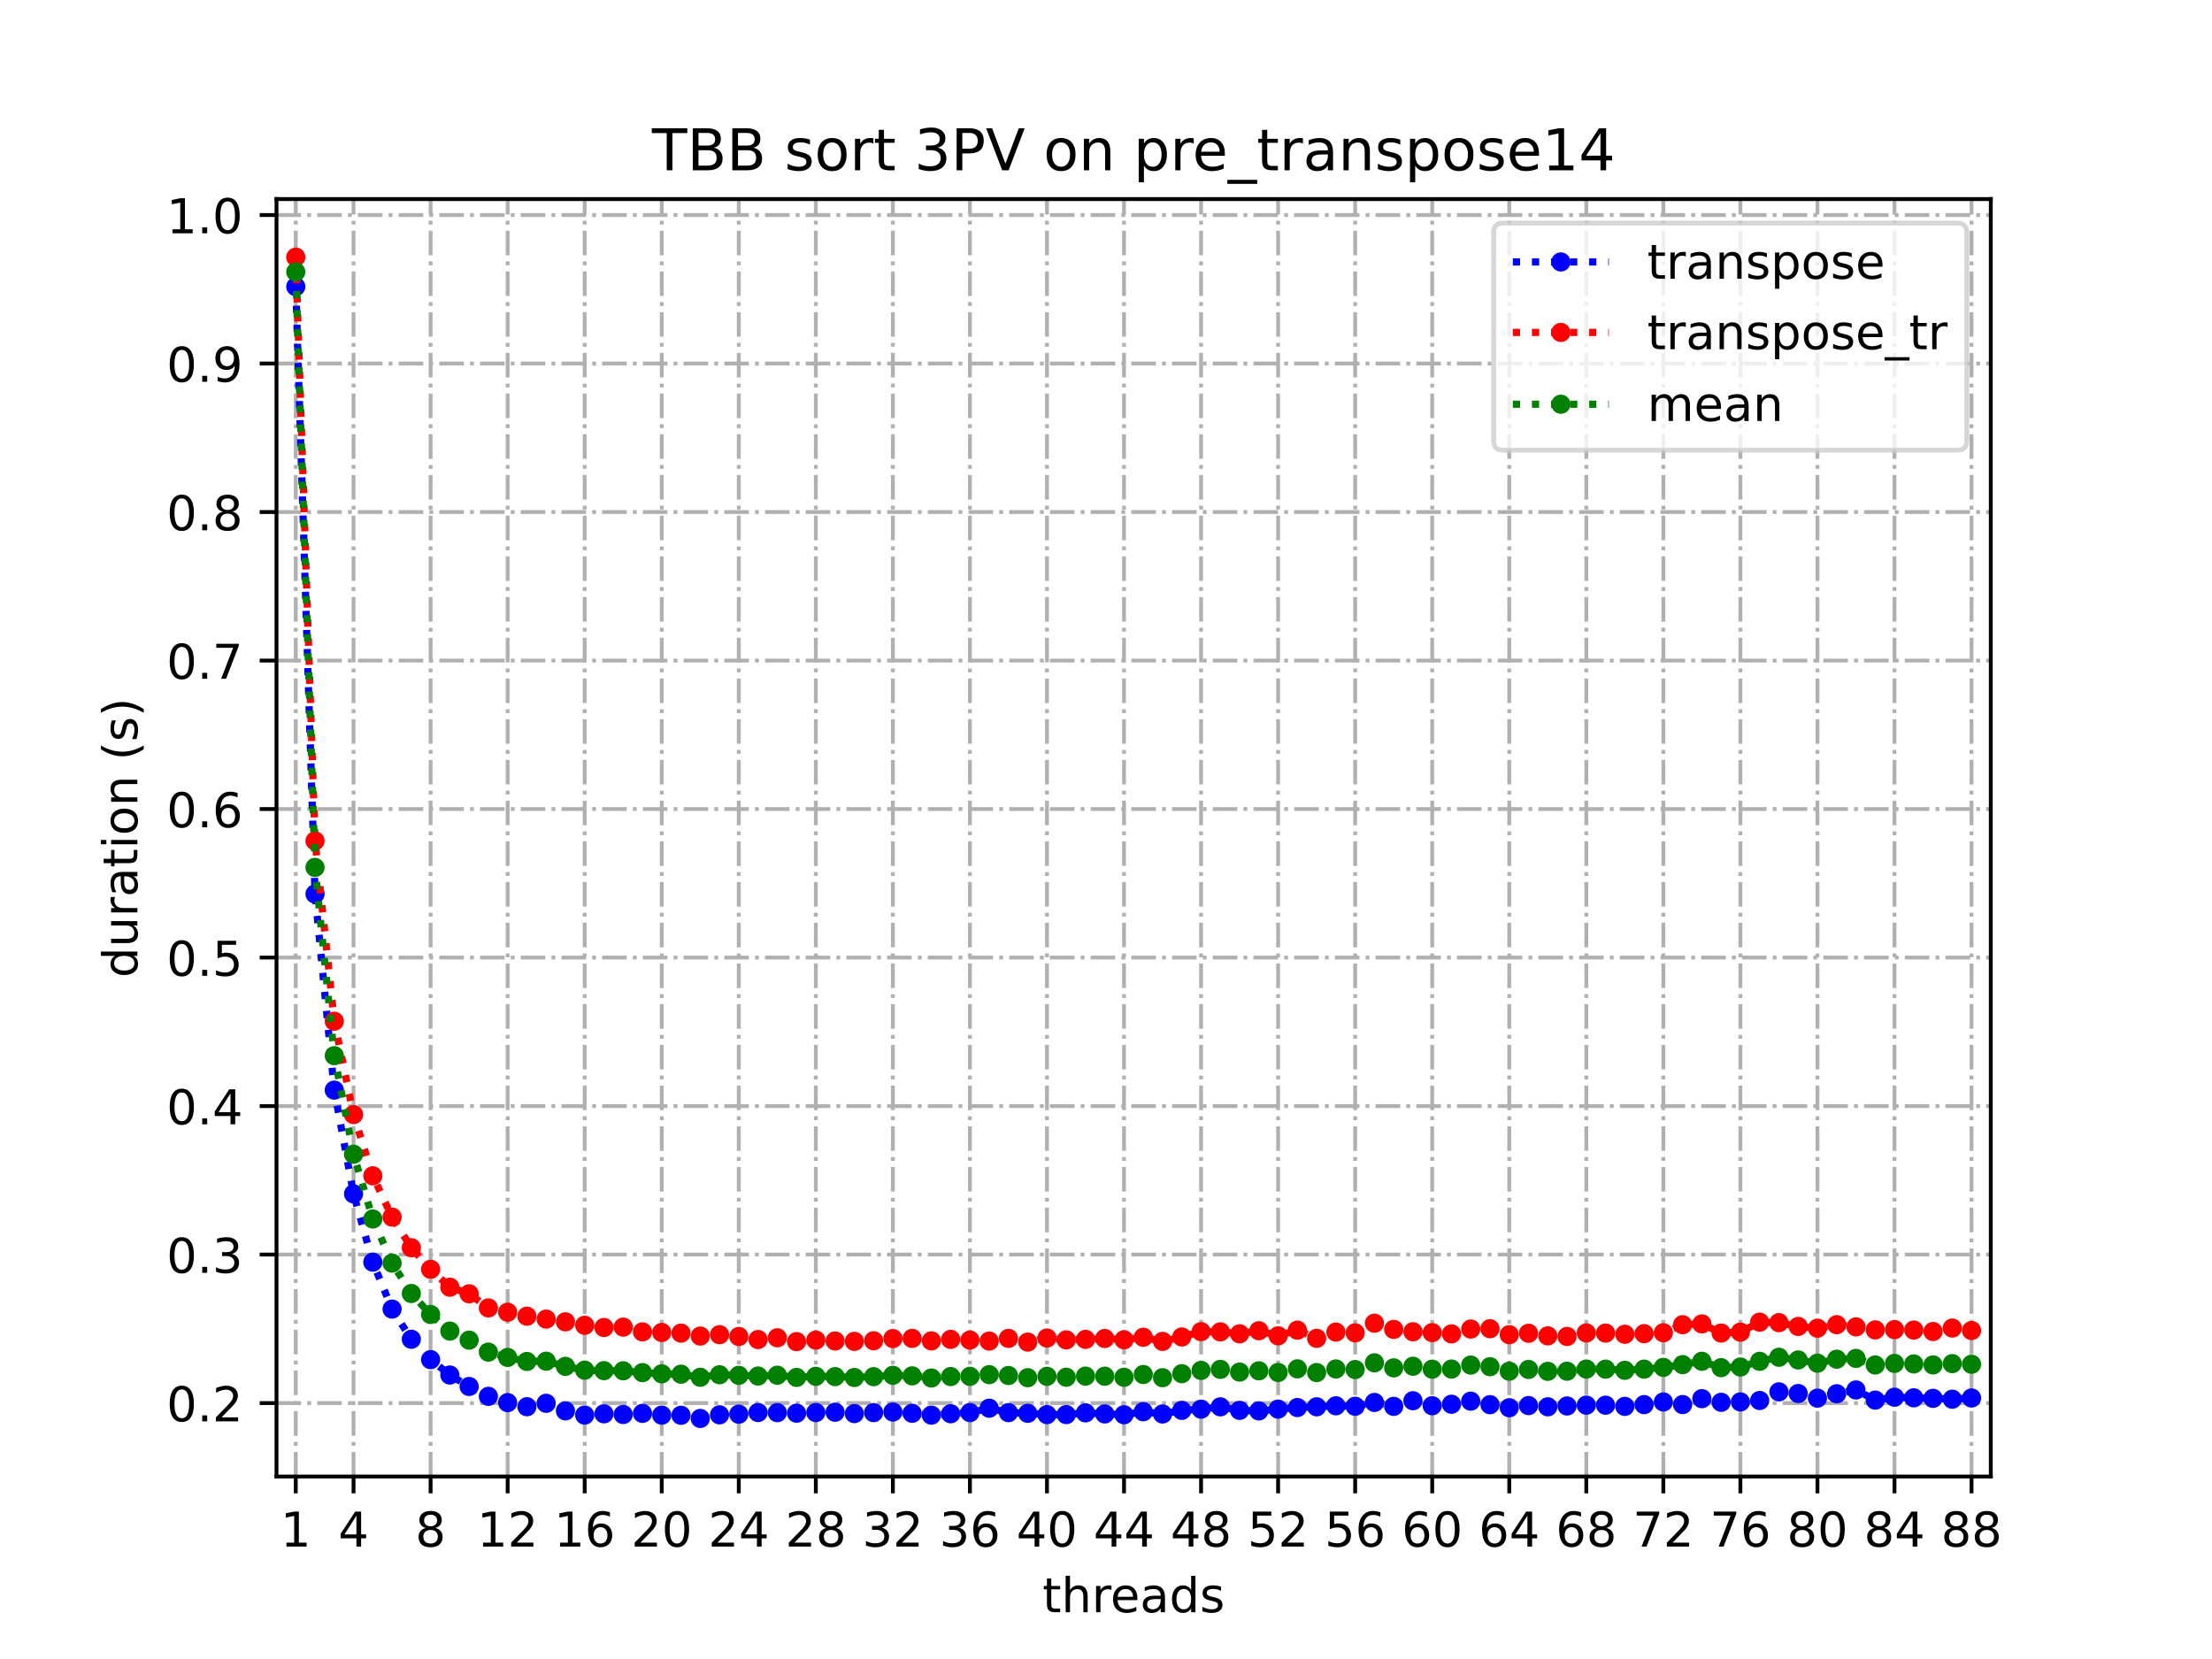<?xml version="1.0" encoding="utf-8" standalone="no"?>
<!DOCTYPE svg PUBLIC "-//W3C//DTD SVG 1.1//EN"
  "http://www.w3.org/Graphics/SVG/1.1/DTD/svg11.dtd">
<!-- Created with matplotlib (https://matplotlib.org/) -->
<svg height="345.6pt" version="1.1" viewBox="0 0 460.8 345.6" width="460.8pt" xmlns="http://www.w3.org/2000/svg" xmlns:xlink="http://www.w3.org/1999/xlink">
 <defs>
  <style type="text/css">
*{stroke-linecap:butt;stroke-linejoin:round;}
  </style>
 </defs>
 <g id="figure_1">
  <g id="patch_1">
   <path d="M 0 345.6 
L 460.8 345.6 
L 460.8 0 
L 0 0 
z
" style="fill:#ffffff;"/>
  </g>
  <g id="axes_1">
   <g id="patch_2">
    <path d="M 57.6 307.584 
L 414.72 307.584 
L 414.72 41.472 
L 57.6 41.472 
z
" style="fill:#ffffff;"/>
   </g>
   <g id="matplotlib.axis_1">
    <g id="xtick_1">
     <g id="line2d_1">
      <path clip-path="url(#p9a5608f264)" d="M 61.613 307.584 
L 61.613 41.472 
" style="fill:none;stroke:#b0b0b0;stroke-dasharray:5.12,1.28,0.8,1.28;stroke-dashoffset:0;stroke-width:0.8;"/>
     </g>
     <g id="line2d_2">
      <defs>
       <path d="M 0 0 
L 0 3.5 
" id="m2d66fc7fbd" style="stroke:#000000;stroke-width:0.8;"/>
      </defs>
      <g>
       <use style="stroke:#000000;stroke-width:0.8;" x="61.613" xlink:href="#m2d66fc7fbd" y="307.584"/>
      </g>
     </g>
     <g id="text_1">
      <!-- 1 -->
      <defs>
       <path d="M 12.406 8.297 
L 28.516 8.297 
L 28.516 63.922 
L 10.984 60.406 
L 10.984 69.391 
L 28.422 72.906 
L 38.281 72.906 
L 38.281 8.297 
L 54.391 8.297 
L 54.391 0 
L 12.406 0 
z
" id="DejaVuSans-49"/>
      </defs>
      <g transform="translate(58.431 322.182)scale(0.1 -0.1)">
       <use xlink:href="#DejaVuSans-49"/>
      </g>
     </g>
    </g>
    <g id="xtick_2">
     <g id="line2d_3">
      <path clip-path="url(#p9a5608f264)" d="M 73.65 307.584 
L 73.65 41.472 
" style="fill:none;stroke:#b0b0b0;stroke-dasharray:5.12,1.28,0.8,1.28;stroke-dashoffset:0;stroke-width:0.8;"/>
     </g>
     <g id="line2d_4">
      <g>
       <use style="stroke:#000000;stroke-width:0.8;" x="73.65" xlink:href="#m2d66fc7fbd" y="307.584"/>
      </g>
     </g>
     <g id="text_2">
      <!-- 4 -->
      <defs>
       <path d="M 37.797 64.312 
L 12.891 25.391 
L 37.797 25.391 
z
M 35.203 72.906 
L 47.609 72.906 
L 47.609 25.391 
L 58.016 25.391 
L 58.016 17.188 
L 47.609 17.188 
L 47.609 0 
L 37.797 0 
L 37.797 17.188 
L 4.891 17.188 
L 4.891 26.703 
z
" id="DejaVuSans-52"/>
      </defs>
      <g transform="translate(70.469 322.182)scale(0.1 -0.1)">
       <use xlink:href="#DejaVuSans-52"/>
      </g>
     </g>
    </g>
    <g id="xtick_3">
     <g id="line2d_5">
      <path clip-path="url(#p9a5608f264)" d="M 89.701 307.584 
L 89.701 41.472 
" style="fill:none;stroke:#b0b0b0;stroke-dasharray:5.12,1.28,0.8,1.28;stroke-dashoffset:0;stroke-width:0.8;"/>
     </g>
     <g id="line2d_6">
      <g>
       <use style="stroke:#000000;stroke-width:0.8;" x="89.701" xlink:href="#m2d66fc7fbd" y="307.584"/>
      </g>
     </g>
     <g id="text_3">
      <!-- 8 -->
      <defs>
       <path d="M 31.781 34.625 
Q 24.75 34.625 20.719 30.859 
Q 16.703 27.094 16.703 20.516 
Q 16.703 13.922 20.719 10.156 
Q 24.75 6.391 31.781 6.391 
Q 38.812 6.391 42.859 10.172 
Q 46.922 13.969 46.922 20.516 
Q 46.922 27.094 42.891 30.859 
Q 38.875 34.625 31.781 34.625 
z
M 21.922 38.812 
Q 15.578 40.375 12.031 44.719 
Q 8.5 49.078 8.5 55.328 
Q 8.5 64.062 14.719 69.141 
Q 20.953 74.219 31.781 74.219 
Q 42.672 74.219 48.875 69.141 
Q 55.078 64.062 55.078 55.328 
Q 55.078 49.078 51.531 44.719 
Q 48 40.375 41.703 38.812 
Q 48.828 37.156 52.797 32.312 
Q 56.781 27.484 56.781 20.516 
Q 56.781 9.906 50.312 4.234 
Q 43.844 -1.422 31.781 -1.422 
Q 19.734 -1.422 13.25 4.234 
Q 6.781 9.906 6.781 20.516 
Q 6.781 27.484 10.781 32.312 
Q 14.797 37.156 21.922 38.812 
z
M 18.312 54.391 
Q 18.312 48.734 21.844 45.562 
Q 25.391 42.391 31.781 42.391 
Q 38.141 42.391 41.719 45.562 
Q 45.312 48.734 45.312 54.391 
Q 45.312 60.062 41.719 63.234 
Q 38.141 66.406 31.781 66.406 
Q 25.391 66.406 21.844 63.234 
Q 18.312 60.062 18.312 54.391 
z
" id="DejaVuSans-56"/>
      </defs>
      <g transform="translate(86.519 322.182)scale(0.1 -0.1)">
       <use xlink:href="#DejaVuSans-56"/>
      </g>
     </g>
    </g>
    <g id="xtick_4">
     <g id="line2d_7">
      <path clip-path="url(#p9a5608f264)" d="M 105.751 307.584 
L 105.751 41.472 
" style="fill:none;stroke:#b0b0b0;stroke-dasharray:5.12,1.28,0.8,1.28;stroke-dashoffset:0;stroke-width:0.8;"/>
     </g>
     <g id="line2d_8">
      <g>
       <use style="stroke:#000000;stroke-width:0.8;" x="105.751" xlink:href="#m2d66fc7fbd" y="307.584"/>
      </g>
     </g>
     <g id="text_4">
      <!-- 12 -->
      <defs>
       <path d="M 19.188 8.297 
L 53.609 8.297 
L 53.609 0 
L 7.328 0 
L 7.328 8.297 
Q 12.938 14.109 22.625 23.891 
Q 32.328 33.688 34.812 36.531 
Q 39.547 41.844 41.422 45.531 
Q 43.312 49.219 43.312 52.781 
Q 43.312 58.594 39.234 62.25 
Q 35.156 65.922 28.609 65.922 
Q 23.969 65.922 18.812 64.312 
Q 13.672 62.703 7.812 59.422 
L 7.812 69.391 
Q 13.766 71.781 18.938 73 
Q 24.125 74.219 28.422 74.219 
Q 39.75 74.219 46.484 68.547 
Q 53.219 62.891 53.219 53.422 
Q 53.219 48.922 51.531 44.891 
Q 49.859 40.875 45.406 35.406 
Q 44.188 33.984 37.641 27.219 
Q 31.109 20.453 19.188 8.297 
z
" id="DejaVuSans-50"/>
      </defs>
      <g transform="translate(99.389 322.182)scale(0.1 -0.1)">
       <use xlink:href="#DejaVuSans-49"/>
       <use x="63.623" xlink:href="#DejaVuSans-50"/>
      </g>
     </g>
    </g>
    <g id="xtick_5">
     <g id="line2d_9">
      <path clip-path="url(#p9a5608f264)" d="M 121.801 307.584 
L 121.801 41.472 
" style="fill:none;stroke:#b0b0b0;stroke-dasharray:5.12,1.28,0.8,1.28;stroke-dashoffset:0;stroke-width:0.8;"/>
     </g>
     <g id="line2d_10">
      <g>
       <use style="stroke:#000000;stroke-width:0.8;" x="121.801" xlink:href="#m2d66fc7fbd" y="307.584"/>
      </g>
     </g>
     <g id="text_5">
      <!-- 16 -->
      <defs>
       <path d="M 33.016 40.375 
Q 26.375 40.375 22.484 35.828 
Q 18.609 31.297 18.609 23.391 
Q 18.609 15.531 22.484 10.953 
Q 26.375 6.391 33.016 6.391 
Q 39.656 6.391 43.531 10.953 
Q 47.406 15.531 47.406 23.391 
Q 47.406 31.297 43.531 35.828 
Q 39.656 40.375 33.016 40.375 
z
M 52.594 71.297 
L 52.594 62.312 
Q 48.875 64.062 45.094 64.984 
Q 41.312 65.922 37.594 65.922 
Q 27.828 65.922 22.672 59.328 
Q 17.531 52.734 16.797 39.406 
Q 19.672 43.656 24.016 45.922 
Q 28.375 48.188 33.594 48.188 
Q 44.578 48.188 50.953 41.516 
Q 57.328 34.859 57.328 23.391 
Q 57.328 12.156 50.688 5.359 
Q 44.047 -1.422 33.016 -1.422 
Q 20.359 -1.422 13.672 8.266 
Q 6.984 17.969 6.984 36.375 
Q 6.984 53.656 15.188 63.938 
Q 23.391 74.219 37.203 74.219 
Q 40.922 74.219 44.703 73.484 
Q 48.484 72.75 52.594 71.297 
z
" id="DejaVuSans-54"/>
      </defs>
      <g transform="translate(115.439 322.182)scale(0.1 -0.1)">
       <use xlink:href="#DejaVuSans-49"/>
       <use x="63.623" xlink:href="#DejaVuSans-54"/>
      </g>
     </g>
    </g>
    <g id="xtick_6">
     <g id="line2d_11">
      <path clip-path="url(#p9a5608f264)" d="M 137.852 307.584 
L 137.852 41.472 
" style="fill:none;stroke:#b0b0b0;stroke-dasharray:5.12,1.28,0.8,1.28;stroke-dashoffset:0;stroke-width:0.8;"/>
     </g>
     <g id="line2d_12">
      <g>
       <use style="stroke:#000000;stroke-width:0.8;" x="137.852" xlink:href="#m2d66fc7fbd" y="307.584"/>
      </g>
     </g>
     <g id="text_6">
      <!-- 20 -->
      <defs>
       <path d="M 31.781 66.406 
Q 24.172 66.406 20.328 58.906 
Q 16.5 51.422 16.5 36.375 
Q 16.5 21.391 20.328 13.891 
Q 24.172 6.391 31.781 6.391 
Q 39.453 6.391 43.281 13.891 
Q 47.125 21.391 47.125 36.375 
Q 47.125 51.422 43.281 58.906 
Q 39.453 66.406 31.781 66.406 
z
M 31.781 74.219 
Q 44.047 74.219 50.516 64.516 
Q 56.984 54.828 56.984 36.375 
Q 56.984 17.969 50.516 8.266 
Q 44.047 -1.422 31.781 -1.422 
Q 19.531 -1.422 13.062 8.266 
Q 6.594 17.969 6.594 36.375 
Q 6.594 54.828 13.062 64.516 
Q 19.531 74.219 31.781 74.219 
z
" id="DejaVuSans-48"/>
      </defs>
      <g transform="translate(131.489 322.182)scale(0.1 -0.1)">
       <use xlink:href="#DejaVuSans-50"/>
       <use x="63.623" xlink:href="#DejaVuSans-48"/>
      </g>
     </g>
    </g>
    <g id="xtick_7">
     <g id="line2d_13">
      <path clip-path="url(#p9a5608f264)" d="M 153.902 307.584 
L 153.902 41.472 
" style="fill:none;stroke:#b0b0b0;stroke-dasharray:5.12,1.28,0.8,1.28;stroke-dashoffset:0;stroke-width:0.8;"/>
     </g>
     <g id="line2d_14">
      <g>
       <use style="stroke:#000000;stroke-width:0.8;" x="153.902" xlink:href="#m2d66fc7fbd" y="307.584"/>
      </g>
     </g>
     <g id="text_7">
      <!-- 24 -->
      <g transform="translate(147.54 322.182)scale(0.1 -0.1)">
       <use xlink:href="#DejaVuSans-50"/>
       <use x="63.623" xlink:href="#DejaVuSans-52"/>
      </g>
     </g>
    </g>
    <g id="xtick_8">
     <g id="line2d_15">
      <path clip-path="url(#p9a5608f264)" d="M 169.952 307.584 
L 169.952 41.472 
" style="fill:none;stroke:#b0b0b0;stroke-dasharray:5.12,1.28,0.8,1.28;stroke-dashoffset:0;stroke-width:0.8;"/>
     </g>
     <g id="line2d_16">
      <g>
       <use style="stroke:#000000;stroke-width:0.8;" x="169.952" xlink:href="#m2d66fc7fbd" y="307.584"/>
      </g>
     </g>
     <g id="text_8">
      <!-- 28 -->
      <g transform="translate(163.59 322.182)scale(0.1 -0.1)">
       <use xlink:href="#DejaVuSans-50"/>
       <use x="63.623" xlink:href="#DejaVuSans-56"/>
      </g>
     </g>
    </g>
    <g id="xtick_9">
     <g id="line2d_17">
      <path clip-path="url(#p9a5608f264)" d="M 186.003 307.584 
L 186.003 41.472 
" style="fill:none;stroke:#b0b0b0;stroke-dasharray:5.12,1.28,0.8,1.28;stroke-dashoffset:0;stroke-width:0.8;"/>
     </g>
     <g id="line2d_18">
      <g>
       <use style="stroke:#000000;stroke-width:0.8;" x="186.003" xlink:href="#m2d66fc7fbd" y="307.584"/>
      </g>
     </g>
     <g id="text_9">
      <!-- 32 -->
      <defs>
       <path d="M 40.578 39.312 
Q 47.656 37.797 51.625 33 
Q 55.609 28.219 55.609 21.188 
Q 55.609 10.406 48.188 4.484 
Q 40.766 -1.422 27.094 -1.422 
Q 22.516 -1.422 17.656 -0.516 
Q 12.797 0.391 7.625 2.203 
L 7.625 11.719 
Q 11.719 9.328 16.594 8.109 
Q 21.484 6.891 26.812 6.891 
Q 36.078 6.891 40.938 10.547 
Q 45.797 14.203 45.797 21.188 
Q 45.797 27.641 41.281 31.266 
Q 36.766 34.906 28.719 34.906 
L 20.219 34.906 
L 20.219 43.016 
L 29.109 43.016 
Q 36.375 43.016 40.234 45.922 
Q 44.094 48.828 44.094 54.297 
Q 44.094 59.906 40.109 62.906 
Q 36.141 65.922 28.719 65.922 
Q 24.656 65.922 20.016 65.031 
Q 15.375 64.156 9.812 62.312 
L 9.812 71.094 
Q 15.438 72.656 20.344 73.438 
Q 25.25 74.219 29.594 74.219 
Q 40.828 74.219 47.359 69.109 
Q 53.906 64.016 53.906 55.328 
Q 53.906 49.266 50.438 45.094 
Q 46.969 40.922 40.578 39.312 
z
" id="DejaVuSans-51"/>
      </defs>
      <g transform="translate(179.64 322.182)scale(0.1 -0.1)">
       <use xlink:href="#DejaVuSans-51"/>
       <use x="63.623" xlink:href="#DejaVuSans-50"/>
      </g>
     </g>
    </g>
    <g id="xtick_10">
     <g id="line2d_19">
      <path clip-path="url(#p9a5608f264)" d="M 202.053 307.584 
L 202.053 41.472 
" style="fill:none;stroke:#b0b0b0;stroke-dasharray:5.12,1.28,0.8,1.28;stroke-dashoffset:0;stroke-width:0.8;"/>
     </g>
     <g id="line2d_20">
      <g>
       <use style="stroke:#000000;stroke-width:0.8;" x="202.053" xlink:href="#m2d66fc7fbd" y="307.584"/>
      </g>
     </g>
     <g id="text_10">
      <!-- 36 -->
      <g transform="translate(195.691 322.182)scale(0.1 -0.1)">
       <use xlink:href="#DejaVuSans-51"/>
       <use x="63.623" xlink:href="#DejaVuSans-54"/>
      </g>
     </g>
    </g>
    <g id="xtick_11">
     <g id="line2d_21">
      <path clip-path="url(#p9a5608f264)" d="M 218.103 307.584 
L 218.103 41.472 
" style="fill:none;stroke:#b0b0b0;stroke-dasharray:5.12,1.28,0.8,1.28;stroke-dashoffset:0;stroke-width:0.8;"/>
     </g>
     <g id="line2d_22">
      <g>
       <use style="stroke:#000000;stroke-width:0.8;" x="218.103" xlink:href="#m2d66fc7fbd" y="307.584"/>
      </g>
     </g>
     <g id="text_11">
      <!-- 40 -->
      <g transform="translate(211.741 322.182)scale(0.1 -0.1)">
       <use xlink:href="#DejaVuSans-52"/>
       <use x="63.623" xlink:href="#DejaVuSans-48"/>
      </g>
     </g>
    </g>
    <g id="xtick_12">
     <g id="line2d_23">
      <path clip-path="url(#p9a5608f264)" d="M 234.154 307.584 
L 234.154 41.472 
" style="fill:none;stroke:#b0b0b0;stroke-dasharray:5.12,1.28,0.8,1.28;stroke-dashoffset:0;stroke-width:0.8;"/>
     </g>
     <g id="line2d_24">
      <g>
       <use style="stroke:#000000;stroke-width:0.8;" x="234.154" xlink:href="#m2d66fc7fbd" y="307.584"/>
      </g>
     </g>
     <g id="text_12">
      <!-- 44 -->
      <g transform="translate(227.791 322.182)scale(0.1 -0.1)">
       <use xlink:href="#DejaVuSans-52"/>
       <use x="63.623" xlink:href="#DejaVuSans-52"/>
      </g>
     </g>
    </g>
    <g id="xtick_13">
     <g id="line2d_25">
      <path clip-path="url(#p9a5608f264)" d="M 250.204 307.584 
L 250.204 41.472 
" style="fill:none;stroke:#b0b0b0;stroke-dasharray:5.12,1.28,0.8,1.28;stroke-dashoffset:0;stroke-width:0.8;"/>
     </g>
     <g id="line2d_26">
      <g>
       <use style="stroke:#000000;stroke-width:0.8;" x="250.204" xlink:href="#m2d66fc7fbd" y="307.584"/>
      </g>
     </g>
     <g id="text_13">
      <!-- 48 -->
      <g transform="translate(243.842 322.182)scale(0.1 -0.1)">
       <use xlink:href="#DejaVuSans-52"/>
       <use x="63.623" xlink:href="#DejaVuSans-56"/>
      </g>
     </g>
    </g>
    <g id="xtick_14">
     <g id="line2d_27">
      <path clip-path="url(#p9a5608f264)" d="M 266.254 307.584 
L 266.254 41.472 
" style="fill:none;stroke:#b0b0b0;stroke-dasharray:5.12,1.28,0.8,1.28;stroke-dashoffset:0;stroke-width:0.8;"/>
     </g>
     <g id="line2d_28">
      <g>
       <use style="stroke:#000000;stroke-width:0.8;" x="266.254" xlink:href="#m2d66fc7fbd" y="307.584"/>
      </g>
     </g>
     <g id="text_14">
      <!-- 52 -->
      <defs>
       <path d="M 10.797 72.906 
L 49.516 72.906 
L 49.516 64.594 
L 19.828 64.594 
L 19.828 46.734 
Q 21.969 47.469 24.109 47.828 
Q 26.266 48.188 28.422 48.188 
Q 40.625 48.188 47.75 41.5 
Q 54.891 34.812 54.891 23.391 
Q 54.891 11.625 47.562 5.094 
Q 40.234 -1.422 26.906 -1.422 
Q 22.312 -1.422 17.547 -0.641 
Q 12.797 0.141 7.719 1.703 
L 7.719 11.625 
Q 12.109 9.234 16.797 8.062 
Q 21.484 6.891 26.703 6.891 
Q 35.156 6.891 40.078 11.328 
Q 45.016 15.766 45.016 23.391 
Q 45.016 31 40.078 35.438 
Q 35.156 39.891 26.703 39.891 
Q 22.75 39.891 18.812 39.016 
Q 14.891 38.141 10.797 36.281 
z
" id="DejaVuSans-53"/>
      </defs>
      <g transform="translate(259.892 322.182)scale(0.1 -0.1)">
       <use xlink:href="#DejaVuSans-53"/>
       <use x="63.623" xlink:href="#DejaVuSans-50"/>
      </g>
     </g>
    </g>
    <g id="xtick_15">
     <g id="line2d_29">
      <path clip-path="url(#p9a5608f264)" d="M 282.305 307.584 
L 282.305 41.472 
" style="fill:none;stroke:#b0b0b0;stroke-dasharray:5.12,1.28,0.8,1.28;stroke-dashoffset:0;stroke-width:0.8;"/>
     </g>
     <g id="line2d_30">
      <g>
       <use style="stroke:#000000;stroke-width:0.8;" x="282.305" xlink:href="#m2d66fc7fbd" y="307.584"/>
      </g>
     </g>
     <g id="text_15">
      <!-- 56 -->
      <g transform="translate(275.942 322.182)scale(0.1 -0.1)">
       <use xlink:href="#DejaVuSans-53"/>
       <use x="63.623" xlink:href="#DejaVuSans-54"/>
      </g>
     </g>
    </g>
    <g id="xtick_16">
     <g id="line2d_31">
      <path clip-path="url(#p9a5608f264)" d="M 298.355 307.584 
L 298.355 41.472 
" style="fill:none;stroke:#b0b0b0;stroke-dasharray:5.12,1.28,0.8,1.28;stroke-dashoffset:0;stroke-width:0.8;"/>
     </g>
     <g id="line2d_32">
      <g>
       <use style="stroke:#000000;stroke-width:0.8;" x="298.355" xlink:href="#m2d66fc7fbd" y="307.584"/>
      </g>
     </g>
     <g id="text_16">
      <!-- 60 -->
      <g transform="translate(291.993 322.182)scale(0.1 -0.1)">
       <use xlink:href="#DejaVuSans-54"/>
       <use x="63.623" xlink:href="#DejaVuSans-48"/>
      </g>
     </g>
    </g>
    <g id="xtick_17">
     <g id="line2d_33">
      <path clip-path="url(#p9a5608f264)" d="M 314.405 307.584 
L 314.405 41.472 
" style="fill:none;stroke:#b0b0b0;stroke-dasharray:5.12,1.28,0.8,1.28;stroke-dashoffset:0;stroke-width:0.8;"/>
     </g>
     <g id="line2d_34">
      <g>
       <use style="stroke:#000000;stroke-width:0.8;" x="314.405" xlink:href="#m2d66fc7fbd" y="307.584"/>
      </g>
     </g>
     <g id="text_17">
      <!-- 64 -->
      <g transform="translate(308.043 322.182)scale(0.1 -0.1)">
       <use xlink:href="#DejaVuSans-54"/>
       <use x="63.623" xlink:href="#DejaVuSans-52"/>
      </g>
     </g>
    </g>
    <g id="xtick_18">
     <g id="line2d_35">
      <path clip-path="url(#p9a5608f264)" d="M 330.456 307.584 
L 330.456 41.472 
" style="fill:none;stroke:#b0b0b0;stroke-dasharray:5.12,1.28,0.8,1.28;stroke-dashoffset:0;stroke-width:0.8;"/>
     </g>
     <g id="line2d_36">
      <g>
       <use style="stroke:#000000;stroke-width:0.8;" x="330.456" xlink:href="#m2d66fc7fbd" y="307.584"/>
      </g>
     </g>
     <g id="text_18">
      <!-- 68 -->
      <g transform="translate(324.093 322.182)scale(0.1 -0.1)">
       <use xlink:href="#DejaVuSans-54"/>
       <use x="63.623" xlink:href="#DejaVuSans-56"/>
      </g>
     </g>
    </g>
    <g id="xtick_19">
     <g id="line2d_37">
      <path clip-path="url(#p9a5608f264)" d="M 346.506 307.584 
L 346.506 41.472 
" style="fill:none;stroke:#b0b0b0;stroke-dasharray:5.12,1.28,0.8,1.28;stroke-dashoffset:0;stroke-width:0.8;"/>
     </g>
     <g id="line2d_38">
      <g>
       <use style="stroke:#000000;stroke-width:0.8;" x="346.506" xlink:href="#m2d66fc7fbd" y="307.584"/>
      </g>
     </g>
     <g id="text_19">
      <!-- 72 -->
      <defs>
       <path d="M 8.203 72.906 
L 55.078 72.906 
L 55.078 68.703 
L 28.609 0 
L 18.312 0 
L 43.219 64.594 
L 8.203 64.594 
z
" id="DejaVuSans-55"/>
      </defs>
      <g transform="translate(340.144 322.182)scale(0.1 -0.1)">
       <use xlink:href="#DejaVuSans-55"/>
       <use x="63.623" xlink:href="#DejaVuSans-50"/>
      </g>
     </g>
    </g>
    <g id="xtick_20">
     <g id="line2d_39">
      <path clip-path="url(#p9a5608f264)" d="M 362.556 307.584 
L 362.556 41.472 
" style="fill:none;stroke:#b0b0b0;stroke-dasharray:5.12,1.28,0.8,1.28;stroke-dashoffset:0;stroke-width:0.8;"/>
     </g>
     <g id="line2d_40">
      <g>
       <use style="stroke:#000000;stroke-width:0.8;" x="362.556" xlink:href="#m2d66fc7fbd" y="307.584"/>
      </g>
     </g>
     <g id="text_20">
      <!-- 76 -->
      <g transform="translate(356.194 322.182)scale(0.1 -0.1)">
       <use xlink:href="#DejaVuSans-55"/>
       <use x="63.623" xlink:href="#DejaVuSans-54"/>
      </g>
     </g>
    </g>
    <g id="xtick_21">
     <g id="line2d_41">
      <path clip-path="url(#p9a5608f264)" d="M 378.607 307.584 
L 378.607 41.472 
" style="fill:none;stroke:#b0b0b0;stroke-dasharray:5.12,1.28,0.8,1.28;stroke-dashoffset:0;stroke-width:0.8;"/>
     </g>
     <g id="line2d_42">
      <g>
       <use style="stroke:#000000;stroke-width:0.8;" x="378.607" xlink:href="#m2d66fc7fbd" y="307.584"/>
      </g>
     </g>
     <g id="text_21">
      <!-- 80 -->
      <g transform="translate(372.244 322.182)scale(0.1 -0.1)">
       <use xlink:href="#DejaVuSans-56"/>
       <use x="63.623" xlink:href="#DejaVuSans-48"/>
      </g>
     </g>
    </g>
    <g id="xtick_22">
     <g id="line2d_43">
      <path clip-path="url(#p9a5608f264)" d="M 394.657 307.584 
L 394.657 41.472 
" style="fill:none;stroke:#b0b0b0;stroke-dasharray:5.12,1.28,0.8,1.28;stroke-dashoffset:0;stroke-width:0.8;"/>
     </g>
     <g id="line2d_44">
      <g>
       <use style="stroke:#000000;stroke-width:0.8;" x="394.657" xlink:href="#m2d66fc7fbd" y="307.584"/>
      </g>
     </g>
     <g id="text_22">
      <!-- 84 -->
      <g transform="translate(388.295 322.182)scale(0.1 -0.1)">
       <use xlink:href="#DejaVuSans-56"/>
       <use x="63.623" xlink:href="#DejaVuSans-52"/>
      </g>
     </g>
    </g>
    <g id="xtick_23">
     <g id="line2d_45">
      <path clip-path="url(#p9a5608f264)" d="M 410.707 307.584 
L 410.707 41.472 
" style="fill:none;stroke:#b0b0b0;stroke-dasharray:5.12,1.28,0.8,1.28;stroke-dashoffset:0;stroke-width:0.8;"/>
     </g>
     <g id="line2d_46">
      <g>
       <use style="stroke:#000000;stroke-width:0.8;" x="410.707" xlink:href="#m2d66fc7fbd" y="307.584"/>
      </g>
     </g>
     <g id="text_23">
      <!-- 88 -->
      <g transform="translate(404.345 322.182)scale(0.1 -0.1)">
       <use xlink:href="#DejaVuSans-56"/>
       <use x="63.623" xlink:href="#DejaVuSans-56"/>
      </g>
     </g>
    </g>
    <g id="text_24">
     <!-- threads -->
     <defs>
      <path d="M 18.312 70.219 
L 18.312 54.688 
L 36.812 54.688 
L 36.812 47.703 
L 18.312 47.703 
L 18.312 18.016 
Q 18.312 11.328 20.141 9.422 
Q 21.969 7.516 27.594 7.516 
L 36.812 7.516 
L 36.812 0 
L 27.594 0 
Q 17.188 0 13.234 3.875 
Q 9.281 7.766 9.281 18.016 
L 9.281 47.703 
L 2.688 47.703 
L 2.688 54.688 
L 9.281 54.688 
L 9.281 70.219 
z
" id="DejaVuSans-116"/>
      <path d="M 54.891 33.016 
L 54.891 0 
L 45.906 0 
L 45.906 32.719 
Q 45.906 40.484 42.875 44.328 
Q 39.844 48.188 33.797 48.188 
Q 26.516 48.188 22.312 43.547 
Q 18.109 38.922 18.109 30.906 
L 18.109 0 
L 9.078 0 
L 9.078 75.984 
L 18.109 75.984 
L 18.109 46.188 
Q 21.344 51.125 25.703 53.562 
Q 30.078 56 35.797 56 
Q 45.219 56 50.047 50.172 
Q 54.891 44.344 54.891 33.016 
z
" id="DejaVuSans-104"/>
      <path d="M 41.109 46.297 
Q 39.594 47.172 37.812 47.578 
Q 36.031 48 33.891 48 
Q 26.266 48 22.188 43.047 
Q 18.109 38.094 18.109 28.812 
L 18.109 0 
L 9.078 0 
L 9.078 54.688 
L 18.109 54.688 
L 18.109 46.188 
Q 20.953 51.172 25.484 53.578 
Q 30.031 56 36.531 56 
Q 37.453 56 38.578 55.875 
Q 39.703 55.766 41.062 55.516 
z
" id="DejaVuSans-114"/>
      <path d="M 56.203 29.594 
L 56.203 25.203 
L 14.891 25.203 
Q 15.484 15.922 20.484 11.062 
Q 25.484 6.203 34.422 6.203 
Q 39.594 6.203 44.453 7.469 
Q 49.312 8.734 54.109 11.281 
L 54.109 2.781 
Q 49.266 0.734 44.188 -0.344 
Q 39.109 -1.422 33.891 -1.422 
Q 20.797 -1.422 13.156 6.188 
Q 5.516 13.812 5.516 26.812 
Q 5.516 40.234 12.766 48.109 
Q 20.016 56 32.328 56 
Q 43.359 56 49.781 48.891 
Q 56.203 41.797 56.203 29.594 
z
M 47.219 32.234 
Q 47.125 39.594 43.094 43.984 
Q 39.062 48.391 32.422 48.391 
Q 24.906 48.391 20.391 44.141 
Q 15.875 39.891 15.188 32.172 
z
" id="DejaVuSans-101"/>
      <path d="M 34.281 27.484 
Q 23.391 27.484 19.188 25 
Q 14.984 22.516 14.984 16.5 
Q 14.984 11.719 18.141 8.906 
Q 21.297 6.109 26.703 6.109 
Q 34.188 6.109 38.703 11.406 
Q 43.219 16.703 43.219 25.484 
L 43.219 27.484 
z
M 52.203 31.203 
L 52.203 0 
L 43.219 0 
L 43.219 8.297 
Q 40.141 3.328 35.547 0.953 
Q 30.953 -1.422 24.312 -1.422 
Q 15.922 -1.422 10.953 3.297 
Q 6 8.016 6 15.922 
Q 6 25.141 12.172 29.828 
Q 18.359 34.516 30.609 34.516 
L 43.219 34.516 
L 43.219 35.406 
Q 43.219 41.609 39.141 45 
Q 35.062 48.391 27.688 48.391 
Q 23 48.391 18.547 47.266 
Q 14.109 46.141 10.016 43.891 
L 10.016 52.203 
Q 14.938 54.109 19.578 55.047 
Q 24.219 56 28.609 56 
Q 40.484 56 46.344 49.844 
Q 52.203 43.703 52.203 31.203 
z
" id="DejaVuSans-97"/>
      <path d="M 45.406 46.391 
L 45.406 75.984 
L 54.391 75.984 
L 54.391 0 
L 45.406 0 
L 45.406 8.203 
Q 42.578 3.328 38.25 0.953 
Q 33.938 -1.422 27.875 -1.422 
Q 17.969 -1.422 11.734 6.484 
Q 5.516 14.406 5.516 27.297 
Q 5.516 40.188 11.734 48.094 
Q 17.969 56 27.875 56 
Q 33.938 56 38.25 53.625 
Q 42.578 51.266 45.406 46.391 
z
M 14.797 27.297 
Q 14.797 17.391 18.875 11.75 
Q 22.953 6.109 30.078 6.109 
Q 37.203 6.109 41.297 11.75 
Q 45.406 17.391 45.406 27.297 
Q 45.406 37.203 41.297 42.844 
Q 37.203 48.484 30.078 48.484 
Q 22.953 48.484 18.875 42.844 
Q 14.797 37.203 14.797 27.297 
z
" id="DejaVuSans-100"/>
      <path d="M 44.281 53.078 
L 44.281 44.578 
Q 40.484 46.531 36.375 47.5 
Q 32.281 48.484 27.875 48.484 
Q 21.188 48.484 17.844 46.438 
Q 14.5 44.391 14.5 40.281 
Q 14.5 37.156 16.891 35.375 
Q 19.281 33.594 26.516 31.984 
L 29.594 31.297 
Q 39.156 29.25 43.188 25.516 
Q 47.219 21.781 47.219 15.094 
Q 47.219 7.469 41.188 3.016 
Q 35.156 -1.422 24.609 -1.422 
Q 20.219 -1.422 15.453 -0.562 
Q 10.688 0.297 5.422 2 
L 5.422 11.281 
Q 10.406 8.688 15.234 7.391 
Q 20.062 6.109 24.812 6.109 
Q 31.156 6.109 34.562 8.281 
Q 37.984 10.453 37.984 14.406 
Q 37.984 18.062 35.516 20.016 
Q 33.062 21.969 24.703 23.781 
L 21.578 24.516 
Q 13.234 26.266 9.516 29.906 
Q 5.812 33.547 5.812 39.891 
Q 5.812 47.609 11.281 51.797 
Q 16.75 56 26.812 56 
Q 31.781 56 36.172 55.266 
Q 40.578 54.547 44.281 53.078 
z
" id="DejaVuSans-115"/>
     </defs>
     <g transform="translate(217.169 335.861)scale(0.1 -0.1)">
      <use xlink:href="#DejaVuSans-116"/>
      <use x="39.209" xlink:href="#DejaVuSans-104"/>
      <use x="102.588" xlink:href="#DejaVuSans-114"/>
      <use x="141.451" xlink:href="#DejaVuSans-101"/>
      <use x="202.975" xlink:href="#DejaVuSans-97"/>
      <use x="264.254" xlink:href="#DejaVuSans-100"/>
      <use x="327.73" xlink:href="#DejaVuSans-115"/>
     </g>
    </g>
   </g>
   <g id="matplotlib.axis_2">
    <g id="ytick_1">
     <g id="line2d_47">
      <path clip-path="url(#p9a5608f264)" d="M 57.6 292.287 
L 414.72 292.287 
" style="fill:none;stroke:#b0b0b0;stroke-dasharray:5.12,1.28,0.8,1.28;stroke-dashoffset:0;stroke-width:0.8;"/>
     </g>
     <g id="line2d_48">
      <defs>
       <path d="M 0 0 
L -3.5 0 
" id="m2de949835b" style="stroke:#000000;stroke-width:0.8;"/>
      </defs>
      <g>
       <use style="stroke:#000000;stroke-width:0.8;" x="57.6" xlink:href="#m2de949835b" y="292.287"/>
      </g>
     </g>
     <g id="text_25">
      <!-- 0.2 -->
      <defs>
       <path d="M 10.688 12.406 
L 21 12.406 
L 21 0 
L 10.688 0 
z
" id="DejaVuSans-46"/>
      </defs>
      <g transform="translate(34.697 296.086)scale(0.1 -0.1)">
       <use xlink:href="#DejaVuSans-48"/>
       <use x="63.623" xlink:href="#DejaVuSans-46"/>
       <use x="95.41" xlink:href="#DejaVuSans-50"/>
      </g>
     </g>
    </g>
    <g id="ytick_2">
     <g id="line2d_49">
      <path clip-path="url(#p9a5608f264)" d="M 57.6 261.35 
L 414.72 261.35 
" style="fill:none;stroke:#b0b0b0;stroke-dasharray:5.12,1.28,0.8,1.28;stroke-dashoffset:0;stroke-width:0.8;"/>
     </g>
     <g id="line2d_50">
      <g>
       <use style="stroke:#000000;stroke-width:0.8;" x="57.6" xlink:href="#m2de949835b" y="261.35"/>
      </g>
     </g>
     <g id="text_26">
      <!-- 0.3 -->
      <g transform="translate(34.697 265.15)scale(0.1 -0.1)">
       <use xlink:href="#DejaVuSans-48"/>
       <use x="63.623" xlink:href="#DejaVuSans-46"/>
       <use x="95.41" xlink:href="#DejaVuSans-51"/>
      </g>
     </g>
    </g>
    <g id="ytick_3">
     <g id="line2d_51">
      <path clip-path="url(#p9a5608f264)" d="M 57.6 230.414 
L 414.72 230.414 
" style="fill:none;stroke:#b0b0b0;stroke-dasharray:5.12,1.28,0.8,1.28;stroke-dashoffset:0;stroke-width:0.8;"/>
     </g>
     <g id="line2d_52">
      <g>
       <use style="stroke:#000000;stroke-width:0.8;" x="57.6" xlink:href="#m2de949835b" y="230.414"/>
      </g>
     </g>
     <g id="text_27">
      <!-- 0.4 -->
      <g transform="translate(34.697 234.213)scale(0.1 -0.1)">
       <use xlink:href="#DejaVuSans-48"/>
       <use x="63.623" xlink:href="#DejaVuSans-46"/>
       <use x="95.41" xlink:href="#DejaVuSans-52"/>
      </g>
     </g>
    </g>
    <g id="ytick_4">
     <g id="line2d_53">
      <path clip-path="url(#p9a5608f264)" d="M 57.6 199.477 
L 414.72 199.477 
" style="fill:none;stroke:#b0b0b0;stroke-dasharray:5.12,1.28,0.8,1.28;stroke-dashoffset:0;stroke-width:0.8;"/>
     </g>
     <g id="line2d_54">
      <g>
       <use style="stroke:#000000;stroke-width:0.8;" x="57.6" xlink:href="#m2de949835b" y="199.477"/>
      </g>
     </g>
     <g id="text_28">
      <!-- 0.5 -->
      <g transform="translate(34.697 203.276)scale(0.1 -0.1)">
       <use xlink:href="#DejaVuSans-48"/>
       <use x="63.623" xlink:href="#DejaVuSans-46"/>
       <use x="95.41" xlink:href="#DejaVuSans-53"/>
      </g>
     </g>
    </g>
    <g id="ytick_5">
     <g id="line2d_55">
      <path clip-path="url(#p9a5608f264)" d="M 57.6 168.541 
L 414.72 168.541 
" style="fill:none;stroke:#b0b0b0;stroke-dasharray:5.12,1.28,0.8,1.28;stroke-dashoffset:0;stroke-width:0.8;"/>
     </g>
     <g id="line2d_56">
      <g>
       <use style="stroke:#000000;stroke-width:0.8;" x="57.6" xlink:href="#m2de949835b" y="168.541"/>
      </g>
     </g>
     <g id="text_29">
      <!-- 0.6 -->
      <g transform="translate(34.697 172.34)scale(0.1 -0.1)">
       <use xlink:href="#DejaVuSans-48"/>
       <use x="63.623" xlink:href="#DejaVuSans-46"/>
       <use x="95.41" xlink:href="#DejaVuSans-54"/>
      </g>
     </g>
    </g>
    <g id="ytick_6">
     <g id="line2d_57">
      <path clip-path="url(#p9a5608f264)" d="M 57.6 137.604 
L 414.72 137.604 
" style="fill:none;stroke:#b0b0b0;stroke-dasharray:5.12,1.28,0.8,1.28;stroke-dashoffset:0;stroke-width:0.8;"/>
     </g>
     <g id="line2d_58">
      <g>
       <use style="stroke:#000000;stroke-width:0.8;" x="57.6" xlink:href="#m2de949835b" y="137.604"/>
      </g>
     </g>
     <g id="text_30">
      <!-- 0.7 -->
      <g transform="translate(34.697 141.403)scale(0.1 -0.1)">
       <use xlink:href="#DejaVuSans-48"/>
       <use x="63.623" xlink:href="#DejaVuSans-46"/>
       <use x="95.41" xlink:href="#DejaVuSans-55"/>
      </g>
     </g>
    </g>
    <g id="ytick_7">
     <g id="line2d_59">
      <path clip-path="url(#p9a5608f264)" d="M 57.6 106.668 
L 414.72 106.668 
" style="fill:none;stroke:#b0b0b0;stroke-dasharray:5.12,1.28,0.8,1.28;stroke-dashoffset:0;stroke-width:0.8;"/>
     </g>
     <g id="line2d_60">
      <g>
       <use style="stroke:#000000;stroke-width:0.8;" x="57.6" xlink:href="#m2de949835b" y="106.668"/>
      </g>
     </g>
     <g id="text_31">
      <!-- 0.8 -->
      <g transform="translate(34.697 110.467)scale(0.1 -0.1)">
       <use xlink:href="#DejaVuSans-48"/>
       <use x="63.623" xlink:href="#DejaVuSans-46"/>
       <use x="95.41" xlink:href="#DejaVuSans-56"/>
      </g>
     </g>
    </g>
    <g id="ytick_8">
     <g id="line2d_61">
      <path clip-path="url(#p9a5608f264)" d="M 57.6 75.731 
L 414.72 75.731 
" style="fill:none;stroke:#b0b0b0;stroke-dasharray:5.12,1.28,0.8,1.28;stroke-dashoffset:0;stroke-width:0.8;"/>
     </g>
     <g id="line2d_62">
      <g>
       <use style="stroke:#000000;stroke-width:0.8;" x="57.6" xlink:href="#m2de949835b" y="75.731"/>
      </g>
     </g>
     <g id="text_32">
      <!-- 0.9 -->
      <defs>
       <path d="M 10.984 1.516 
L 10.984 10.5 
Q 14.703 8.734 18.5 7.812 
Q 22.312 6.891 25.984 6.891 
Q 35.75 6.891 40.891 13.453 
Q 46.047 20.016 46.781 33.406 
Q 43.953 29.203 39.594 26.953 
Q 35.25 24.703 29.984 24.703 
Q 19.047 24.703 12.672 31.312 
Q 6.297 37.938 6.297 49.422 
Q 6.297 60.641 12.938 67.422 
Q 19.578 74.219 30.609 74.219 
Q 43.266 74.219 49.922 64.516 
Q 56.594 54.828 56.594 36.375 
Q 56.594 19.141 48.406 8.859 
Q 40.234 -1.422 26.422 -1.422 
Q 22.703 -1.422 18.891 -0.688 
Q 15.094 0.047 10.984 1.516 
z
M 30.609 32.422 
Q 37.25 32.422 41.125 36.953 
Q 45.016 41.5 45.016 49.422 
Q 45.016 57.281 41.125 61.844 
Q 37.25 66.406 30.609 66.406 
Q 23.969 66.406 20.094 61.844 
Q 16.219 57.281 16.219 49.422 
Q 16.219 41.5 20.094 36.953 
Q 23.969 32.422 30.609 32.422 
z
" id="DejaVuSans-57"/>
      </defs>
      <g transform="translate(34.697 79.53)scale(0.1 -0.1)">
       <use xlink:href="#DejaVuSans-48"/>
       <use x="63.623" xlink:href="#DejaVuSans-46"/>
       <use x="95.41" xlink:href="#DejaVuSans-57"/>
      </g>
     </g>
    </g>
    <g id="ytick_9">
     <g id="line2d_63">
      <path clip-path="url(#p9a5608f264)" d="M 57.6 44.794 
L 414.72 44.794 
" style="fill:none;stroke:#b0b0b0;stroke-dasharray:5.12,1.28,0.8,1.28;stroke-dashoffset:0;stroke-width:0.8;"/>
     </g>
     <g id="line2d_64">
      <g>
       <use style="stroke:#000000;stroke-width:0.8;" x="57.6" xlink:href="#m2de949835b" y="44.794"/>
      </g>
     </g>
     <g id="text_33">
      <!-- 1.0 -->
      <g transform="translate(34.697 48.594)scale(0.1 -0.1)">
       <use xlink:href="#DejaVuSans-49"/>
       <use x="63.623" xlink:href="#DejaVuSans-46"/>
       <use x="95.41" xlink:href="#DejaVuSans-48"/>
      </g>
     </g>
    </g>
    <g id="text_34">
     <!-- duration (s) -->
     <defs>
      <path d="M 8.5 21.578 
L 8.5 54.688 
L 17.484 54.688 
L 17.484 21.922 
Q 17.484 14.156 20.5 10.266 
Q 23.531 6.391 29.594 6.391 
Q 36.859 6.391 41.078 11.031 
Q 45.312 15.672 45.312 23.688 
L 45.312 54.688 
L 54.297 54.688 
L 54.297 0 
L 45.312 0 
L 45.312 8.406 
Q 42.047 3.422 37.719 1 
Q 33.406 -1.422 27.688 -1.422 
Q 18.266 -1.422 13.375 4.438 
Q 8.5 10.297 8.5 21.578 
z
M 31.109 56 
z
" id="DejaVuSans-117"/>
      <path d="M 9.422 54.688 
L 18.406 54.688 
L 18.406 0 
L 9.422 0 
z
M 9.422 75.984 
L 18.406 75.984 
L 18.406 64.594 
L 9.422 64.594 
z
" id="DejaVuSans-105"/>
      <path d="M 30.609 48.391 
Q 23.391 48.391 19.188 42.75 
Q 14.984 37.109 14.984 27.297 
Q 14.984 17.484 19.156 11.844 
Q 23.344 6.203 30.609 6.203 
Q 37.797 6.203 41.984 11.859 
Q 46.188 17.531 46.188 27.297 
Q 46.188 37.016 41.984 42.703 
Q 37.797 48.391 30.609 48.391 
z
M 30.609 56 
Q 42.328 56 49.016 48.375 
Q 55.719 40.766 55.719 27.297 
Q 55.719 13.875 49.016 6.219 
Q 42.328 -1.422 30.609 -1.422 
Q 18.844 -1.422 12.172 6.219 
Q 5.516 13.875 5.516 27.297 
Q 5.516 40.766 12.172 48.375 
Q 18.844 56 30.609 56 
z
" id="DejaVuSans-111"/>
      <path d="M 54.891 33.016 
L 54.891 0 
L 45.906 0 
L 45.906 32.719 
Q 45.906 40.484 42.875 44.328 
Q 39.844 48.188 33.797 48.188 
Q 26.516 48.188 22.312 43.547 
Q 18.109 38.922 18.109 30.906 
L 18.109 0 
L 9.078 0 
L 9.078 54.688 
L 18.109 54.688 
L 18.109 46.188 
Q 21.344 51.125 25.703 53.562 
Q 30.078 56 35.797 56 
Q 45.219 56 50.047 50.172 
Q 54.891 44.344 54.891 33.016 
z
" id="DejaVuSans-110"/>
      <path id="DejaVuSans-32"/>
      <path d="M 31 75.875 
Q 24.469 64.656 21.281 53.656 
Q 18.109 42.672 18.109 31.391 
Q 18.109 20.125 21.312 9.062 
Q 24.516 -2 31 -13.188 
L 23.188 -13.188 
Q 15.875 -1.703 12.234 9.375 
Q 8.594 20.453 8.594 31.391 
Q 8.594 42.281 12.203 53.312 
Q 15.828 64.359 23.188 75.875 
z
" id="DejaVuSans-40"/>
      <path d="M 8.016 75.875 
L 15.828 75.875 
Q 23.141 64.359 26.781 53.312 
Q 30.422 42.281 30.422 31.391 
Q 30.422 20.453 26.781 9.375 
Q 23.141 -1.703 15.828 -13.188 
L 8.016 -13.188 
Q 14.5 -2 17.703 9.062 
Q 20.906 20.125 20.906 31.391 
Q 20.906 42.672 17.703 53.656 
Q 14.5 64.656 8.016 75.875 
z
" id="DejaVuSans-41"/>
     </defs>
     <g transform="translate(28.617 203.663)rotate(-90)scale(0.1 -0.1)">
      <use xlink:href="#DejaVuSans-100"/>
      <use x="63.477" xlink:href="#DejaVuSans-117"/>
      <use x="126.855" xlink:href="#DejaVuSans-114"/>
      <use x="167.969" xlink:href="#DejaVuSans-97"/>
      <use x="229.248" xlink:href="#DejaVuSans-116"/>
      <use x="268.457" xlink:href="#DejaVuSans-105"/>
      <use x="296.24" xlink:href="#DejaVuSans-111"/>
      <use x="357.422" xlink:href="#DejaVuSans-110"/>
      <use x="420.801" xlink:href="#DejaVuSans-32"/>
      <use x="452.588" xlink:href="#DejaVuSans-40"/>
      <use x="491.602" xlink:href="#DejaVuSans-115"/>
      <use x="543.701" xlink:href="#DejaVuSans-41"/>
     </g>
    </g>
   </g>
   <g id="line2d_65">
    <path clip-path="url(#p9a5608f264)" d="M 61.613 59.71 
L 65.625 186.232 
L 69.638 227.093 
L 73.65 248.707 
L 77.663 262.931 
L 81.676 272.709 
L 85.688 278.993 
L 89.701 283.238 
L 93.713 286.445 
L 97.726 288.83 
L 101.738 290.879 
L 105.751 292.194 
L 109.764 293.044 
L 113.776 292.332 
L 117.789 293.91 
L 121.801 294.787 
L 125.814 294.522 
L 129.827 294.665 
L 133.839 294.435 
L 137.852 294.802 
L 141.864 294.827 
L 145.877 295.488 
L 149.889 294.737 
L 153.902 294.601 
L 157.915 294.253 
L 161.927 294.279 
L 165.94 294.391 
L 169.952 294.259 
L 173.965 294.192 
L 177.978 294.476 
L 181.99 294.272 
L 186.003 294.152 
L 190.015 294.415 
L 194.028 294.8 
L 198.04 294.511 
L 202.053 294.267 
L 206.066 293.357 
L 210.078 294.276 
L 214.091 294.418 
L 218.103 294.691 
L 222.116 294.684 
L 226.129 294.322 
L 230.141 294.545 
L 234.154 294.715 
L 238.166 294.086 
L 242.179 294.558 
L 246.191 293.805 
L 250.204 293.552 
L 254.217 293.07 
L 258.229 293.804 
L 262.242 293.919 
L 266.254 293.545 
L 270.267 293.216 
L 274.28 293.061 
L 278.292 292.854 
L 282.305 292.95 
L 286.317 292.155 
L 290.33 292.972 
L 294.342 291.795 
L 298.355 292.839 
L 302.368 292.528 
L 306.38 291.886 
L 310.393 292.621 
L 314.405 293.255 
L 318.418 292.809 
L 322.431 293.063 
L 326.443 292.891 
L 330.456 292.722 
L 334.468 292.729 
L 338.481 292.974 
L 342.493 292.61 
L 346.506 292.056 
L 350.519 292.598 
L 354.531 291.365 
L 358.544 292.127 
L 362.556 292.047 
L 366.569 291.749 
L 370.582 289.949 
L 374.594 290.293 
L 378.607 291.261 
L 382.619 290.342 
L 386.632 289.554 
L 390.644 291.665 
L 394.657 291.065 
L 398.67 291.195 
L 402.682 291.3 
L 406.695 291.48 
L 410.707 291.228 
" style="fill:none;stroke:#0000ff;stroke-dasharray:1.5,2.475;stroke-dashoffset:0;stroke-width:1.5;"/>
    <defs>
     <path d="M 0 1.5 
C 0.398 1.5 0.779 1.342 1.061 1.061 
C 1.342 0.779 1.5 0.398 1.5 0 
C 1.5 -0.398 1.342 -0.779 1.061 -1.061 
C 0.779 -1.342 0.398 -1.5 0 -1.5 
C -0.398 -1.5 -0.779 -1.342 -1.061 -1.061 
C -1.342 -0.779 -1.5 -0.398 -1.5 0 
C -1.5 0.398 -1.342 0.779 -1.061 1.061 
C -0.779 1.342 -0.398 1.5 0 1.5 
z
" id="mef9b04e37c" style="stroke:#0000ff;"/>
    </defs>
    <g clip-path="url(#p9a5608f264)">
     <use style="fill:#0000ff;stroke:#0000ff;" x="61.613" xlink:href="#mef9b04e37c" y="59.71"/>
     <use style="fill:#0000ff;stroke:#0000ff;" x="65.625" xlink:href="#mef9b04e37c" y="186.232"/>
     <use style="fill:#0000ff;stroke:#0000ff;" x="69.638" xlink:href="#mef9b04e37c" y="227.093"/>
     <use style="fill:#0000ff;stroke:#0000ff;" x="73.65" xlink:href="#mef9b04e37c" y="248.707"/>
     <use style="fill:#0000ff;stroke:#0000ff;" x="77.663" xlink:href="#mef9b04e37c" y="262.931"/>
     <use style="fill:#0000ff;stroke:#0000ff;" x="81.676" xlink:href="#mef9b04e37c" y="272.709"/>
     <use style="fill:#0000ff;stroke:#0000ff;" x="85.688" xlink:href="#mef9b04e37c" y="278.993"/>
     <use style="fill:#0000ff;stroke:#0000ff;" x="89.701" xlink:href="#mef9b04e37c" y="283.238"/>
     <use style="fill:#0000ff;stroke:#0000ff;" x="93.713" xlink:href="#mef9b04e37c" y="286.445"/>
     <use style="fill:#0000ff;stroke:#0000ff;" x="97.726" xlink:href="#mef9b04e37c" y="288.83"/>
     <use style="fill:#0000ff;stroke:#0000ff;" x="101.738" xlink:href="#mef9b04e37c" y="290.879"/>
     <use style="fill:#0000ff;stroke:#0000ff;" x="105.751" xlink:href="#mef9b04e37c" y="292.194"/>
     <use style="fill:#0000ff;stroke:#0000ff;" x="109.764" xlink:href="#mef9b04e37c" y="293.044"/>
     <use style="fill:#0000ff;stroke:#0000ff;" x="113.776" xlink:href="#mef9b04e37c" y="292.332"/>
     <use style="fill:#0000ff;stroke:#0000ff;" x="117.789" xlink:href="#mef9b04e37c" y="293.91"/>
     <use style="fill:#0000ff;stroke:#0000ff;" x="121.801" xlink:href="#mef9b04e37c" y="294.787"/>
     <use style="fill:#0000ff;stroke:#0000ff;" x="125.814" xlink:href="#mef9b04e37c" y="294.522"/>
     <use style="fill:#0000ff;stroke:#0000ff;" x="129.827" xlink:href="#mef9b04e37c" y="294.665"/>
     <use style="fill:#0000ff;stroke:#0000ff;" x="133.839" xlink:href="#mef9b04e37c" y="294.435"/>
     <use style="fill:#0000ff;stroke:#0000ff;" x="137.852" xlink:href="#mef9b04e37c" y="294.802"/>
     <use style="fill:#0000ff;stroke:#0000ff;" x="141.864" xlink:href="#mef9b04e37c" y="294.827"/>
     <use style="fill:#0000ff;stroke:#0000ff;" x="145.877" xlink:href="#mef9b04e37c" y="295.488"/>
     <use style="fill:#0000ff;stroke:#0000ff;" x="149.889" xlink:href="#mef9b04e37c" y="294.737"/>
     <use style="fill:#0000ff;stroke:#0000ff;" x="153.902" xlink:href="#mef9b04e37c" y="294.601"/>
     <use style="fill:#0000ff;stroke:#0000ff;" x="157.915" xlink:href="#mef9b04e37c" y="294.253"/>
     <use style="fill:#0000ff;stroke:#0000ff;" x="161.927" xlink:href="#mef9b04e37c" y="294.279"/>
     <use style="fill:#0000ff;stroke:#0000ff;" x="165.94" xlink:href="#mef9b04e37c" y="294.391"/>
     <use style="fill:#0000ff;stroke:#0000ff;" x="169.952" xlink:href="#mef9b04e37c" y="294.259"/>
     <use style="fill:#0000ff;stroke:#0000ff;" x="173.965" xlink:href="#mef9b04e37c" y="294.192"/>
     <use style="fill:#0000ff;stroke:#0000ff;" x="177.978" xlink:href="#mef9b04e37c" y="294.476"/>
     <use style="fill:#0000ff;stroke:#0000ff;" x="181.99" xlink:href="#mef9b04e37c" y="294.272"/>
     <use style="fill:#0000ff;stroke:#0000ff;" x="186.003" xlink:href="#mef9b04e37c" y="294.152"/>
     <use style="fill:#0000ff;stroke:#0000ff;" x="190.015" xlink:href="#mef9b04e37c" y="294.415"/>
     <use style="fill:#0000ff;stroke:#0000ff;" x="194.028" xlink:href="#mef9b04e37c" y="294.8"/>
     <use style="fill:#0000ff;stroke:#0000ff;" x="198.04" xlink:href="#mef9b04e37c" y="294.511"/>
     <use style="fill:#0000ff;stroke:#0000ff;" x="202.053" xlink:href="#mef9b04e37c" y="294.267"/>
     <use style="fill:#0000ff;stroke:#0000ff;" x="206.066" xlink:href="#mef9b04e37c" y="293.357"/>
     <use style="fill:#0000ff;stroke:#0000ff;" x="210.078" xlink:href="#mef9b04e37c" y="294.276"/>
     <use style="fill:#0000ff;stroke:#0000ff;" x="214.091" xlink:href="#mef9b04e37c" y="294.418"/>
     <use style="fill:#0000ff;stroke:#0000ff;" x="218.103" xlink:href="#mef9b04e37c" y="294.691"/>
     <use style="fill:#0000ff;stroke:#0000ff;" x="222.116" xlink:href="#mef9b04e37c" y="294.684"/>
     <use style="fill:#0000ff;stroke:#0000ff;" x="226.129" xlink:href="#mef9b04e37c" y="294.322"/>
     <use style="fill:#0000ff;stroke:#0000ff;" x="230.141" xlink:href="#mef9b04e37c" y="294.545"/>
     <use style="fill:#0000ff;stroke:#0000ff;" x="234.154" xlink:href="#mef9b04e37c" y="294.715"/>
     <use style="fill:#0000ff;stroke:#0000ff;" x="238.166" xlink:href="#mef9b04e37c" y="294.086"/>
     <use style="fill:#0000ff;stroke:#0000ff;" x="242.179" xlink:href="#mef9b04e37c" y="294.558"/>
     <use style="fill:#0000ff;stroke:#0000ff;" x="246.191" xlink:href="#mef9b04e37c" y="293.805"/>
     <use style="fill:#0000ff;stroke:#0000ff;" x="250.204" xlink:href="#mef9b04e37c" y="293.552"/>
     <use style="fill:#0000ff;stroke:#0000ff;" x="254.217" xlink:href="#mef9b04e37c" y="293.07"/>
     <use style="fill:#0000ff;stroke:#0000ff;" x="258.229" xlink:href="#mef9b04e37c" y="293.804"/>
     <use style="fill:#0000ff;stroke:#0000ff;" x="262.242" xlink:href="#mef9b04e37c" y="293.919"/>
     <use style="fill:#0000ff;stroke:#0000ff;" x="266.254" xlink:href="#mef9b04e37c" y="293.545"/>
     <use style="fill:#0000ff;stroke:#0000ff;" x="270.267" xlink:href="#mef9b04e37c" y="293.216"/>
     <use style="fill:#0000ff;stroke:#0000ff;" x="274.28" xlink:href="#mef9b04e37c" y="293.061"/>
     <use style="fill:#0000ff;stroke:#0000ff;" x="278.292" xlink:href="#mef9b04e37c" y="292.854"/>
     <use style="fill:#0000ff;stroke:#0000ff;" x="282.305" xlink:href="#mef9b04e37c" y="292.95"/>
     <use style="fill:#0000ff;stroke:#0000ff;" x="286.317" xlink:href="#mef9b04e37c" y="292.155"/>
     <use style="fill:#0000ff;stroke:#0000ff;" x="290.33" xlink:href="#mef9b04e37c" y="292.972"/>
     <use style="fill:#0000ff;stroke:#0000ff;" x="294.342" xlink:href="#mef9b04e37c" y="291.795"/>
     <use style="fill:#0000ff;stroke:#0000ff;" x="298.355" xlink:href="#mef9b04e37c" y="292.839"/>
     <use style="fill:#0000ff;stroke:#0000ff;" x="302.368" xlink:href="#mef9b04e37c" y="292.528"/>
     <use style="fill:#0000ff;stroke:#0000ff;" x="306.38" xlink:href="#mef9b04e37c" y="291.886"/>
     <use style="fill:#0000ff;stroke:#0000ff;" x="310.393" xlink:href="#mef9b04e37c" y="292.621"/>
     <use style="fill:#0000ff;stroke:#0000ff;" x="314.405" xlink:href="#mef9b04e37c" y="293.255"/>
     <use style="fill:#0000ff;stroke:#0000ff;" x="318.418" xlink:href="#mef9b04e37c" y="292.809"/>
     <use style="fill:#0000ff;stroke:#0000ff;" x="322.431" xlink:href="#mef9b04e37c" y="293.063"/>
     <use style="fill:#0000ff;stroke:#0000ff;" x="326.443" xlink:href="#mef9b04e37c" y="292.891"/>
     <use style="fill:#0000ff;stroke:#0000ff;" x="330.456" xlink:href="#mef9b04e37c" y="292.722"/>
     <use style="fill:#0000ff;stroke:#0000ff;" x="334.468" xlink:href="#mef9b04e37c" y="292.729"/>
     <use style="fill:#0000ff;stroke:#0000ff;" x="338.481" xlink:href="#mef9b04e37c" y="292.974"/>
     <use style="fill:#0000ff;stroke:#0000ff;" x="342.493" xlink:href="#mef9b04e37c" y="292.61"/>
     <use style="fill:#0000ff;stroke:#0000ff;" x="346.506" xlink:href="#mef9b04e37c" y="292.056"/>
     <use style="fill:#0000ff;stroke:#0000ff;" x="350.519" xlink:href="#mef9b04e37c" y="292.598"/>
     <use style="fill:#0000ff;stroke:#0000ff;" x="354.531" xlink:href="#mef9b04e37c" y="291.365"/>
     <use style="fill:#0000ff;stroke:#0000ff;" x="358.544" xlink:href="#mef9b04e37c" y="292.127"/>
     <use style="fill:#0000ff;stroke:#0000ff;" x="362.556" xlink:href="#mef9b04e37c" y="292.047"/>
     <use style="fill:#0000ff;stroke:#0000ff;" x="366.569" xlink:href="#mef9b04e37c" y="291.749"/>
     <use style="fill:#0000ff;stroke:#0000ff;" x="370.582" xlink:href="#mef9b04e37c" y="289.949"/>
     <use style="fill:#0000ff;stroke:#0000ff;" x="374.594" xlink:href="#mef9b04e37c" y="290.293"/>
     <use style="fill:#0000ff;stroke:#0000ff;" x="378.607" xlink:href="#mef9b04e37c" y="291.261"/>
     <use style="fill:#0000ff;stroke:#0000ff;" x="382.619" xlink:href="#mef9b04e37c" y="290.342"/>
     <use style="fill:#0000ff;stroke:#0000ff;" x="386.632" xlink:href="#mef9b04e37c" y="289.554"/>
     <use style="fill:#0000ff;stroke:#0000ff;" x="390.644" xlink:href="#mef9b04e37c" y="291.665"/>
     <use style="fill:#0000ff;stroke:#0000ff;" x="394.657" xlink:href="#mef9b04e37c" y="291.065"/>
     <use style="fill:#0000ff;stroke:#0000ff;" x="398.67" xlink:href="#mef9b04e37c" y="291.195"/>
     <use style="fill:#0000ff;stroke:#0000ff;" x="402.682" xlink:href="#mef9b04e37c" y="291.3"/>
     <use style="fill:#0000ff;stroke:#0000ff;" x="406.695" xlink:href="#mef9b04e37c" y="291.48"/>
     <use style="fill:#0000ff;stroke:#0000ff;" x="410.707" xlink:href="#mef9b04e37c" y="291.228"/>
    </g>
   </g>
   <g id="line2d_66">
    <path clip-path="url(#p9a5608f264)" d="M 61.613 53.568 
L 65.625 175.174 
L 69.638 212.741 
L 73.65 232.187 
L 77.663 244.953 
L 81.676 253.543 
L 85.688 259.926 
L 89.701 264.42 
L 93.713 268.145 
L 97.726 269.518 
L 101.738 272.466 
L 105.751 273.36 
L 109.764 274.188 
L 113.776 274.792 
L 117.789 275.358 
L 121.801 276.085 
L 125.814 276.544 
L 129.827 276.463 
L 133.839 277.456 
L 137.852 277.58 
L 141.864 277.713 
L 145.877 278.328 
L 149.889 278.038 
L 153.902 278.416 
L 157.915 279.05 
L 161.927 278.685 
L 165.94 279.489 
L 169.952 279.166 
L 173.965 279.355 
L 177.978 279.431 
L 181.99 279.302 
L 186.003 278.848 
L 190.015 278.815 
L 194.028 279.327 
L 198.04 279.013 
L 202.053 279.163 
L 206.066 279.368 
L 210.078 278.811 
L 214.091 279.58 
L 218.103 278.736 
L 222.116 279.122 
L 226.129 279.015 
L 230.141 278.834 
L 234.154 279.105 
L 238.166 278.578 
L 242.179 279.439 
L 246.191 278.517 
L 250.204 277.406 
L 254.217 277.456 
L 258.229 277.858 
L 262.242 277.217 
L 266.254 278.279 
L 270.267 277.098 
L 274.28 278.799 
L 278.292 277.501 
L 282.305 277.655 
L 286.317 275.651 
L 290.33 276.936 
L 294.342 277.43 
L 298.355 277.61 
L 302.368 277.871 
L 306.38 276.862 
L 310.393 276.794 
L 314.405 278.04 
L 318.418 277.746 
L 322.431 278.286 
L 326.443 278.41 
L 330.456 277.674 
L 334.468 277.705 
L 338.481 277.954 
L 342.493 277.825 
L 346.506 277.636 
L 350.519 275.96 
L 354.531 275.793 
L 358.544 277.699 
L 362.556 277.51 
L 366.569 275.428 
L 370.582 275.535 
L 374.594 276.319 
L 378.607 276.687 
L 382.619 275.954 
L 386.632 276.413 
L 390.644 277.04 
L 394.657 276.979 
L 398.67 277.074 
L 402.682 277.382 
L 406.695 276.657 
L 410.707 277.174 
" style="fill:none;stroke:#ff0000;stroke-dasharray:1.5,2.475;stroke-dashoffset:0;stroke-width:1.5;"/>
    <defs>
     <path d="M 0 1.5 
C 0.398 1.5 0.779 1.342 1.061 1.061 
C 1.342 0.779 1.5 0.398 1.5 0 
C 1.5 -0.398 1.342 -0.779 1.061 -1.061 
C 0.779 -1.342 0.398 -1.5 0 -1.5 
C -0.398 -1.5 -0.779 -1.342 -1.061 -1.061 
C -1.342 -0.779 -1.5 -0.398 -1.5 0 
C -1.5 0.398 -1.342 0.779 -1.061 1.061 
C -0.779 1.342 -0.398 1.5 0 1.5 
z
" id="m02359874ef" style="stroke:#ff0000;"/>
    </defs>
    <g clip-path="url(#p9a5608f264)">
     <use style="fill:#ff0000;stroke:#ff0000;" x="61.613" xlink:href="#m02359874ef" y="53.568"/>
     <use style="fill:#ff0000;stroke:#ff0000;" x="65.625" xlink:href="#m02359874ef" y="175.174"/>
     <use style="fill:#ff0000;stroke:#ff0000;" x="69.638" xlink:href="#m02359874ef" y="212.741"/>
     <use style="fill:#ff0000;stroke:#ff0000;" x="73.65" xlink:href="#m02359874ef" y="232.187"/>
     <use style="fill:#ff0000;stroke:#ff0000;" x="77.663" xlink:href="#m02359874ef" y="244.953"/>
     <use style="fill:#ff0000;stroke:#ff0000;" x="81.676" xlink:href="#m02359874ef" y="253.543"/>
     <use style="fill:#ff0000;stroke:#ff0000;" x="85.688" xlink:href="#m02359874ef" y="259.926"/>
     <use style="fill:#ff0000;stroke:#ff0000;" x="89.701" xlink:href="#m02359874ef" y="264.42"/>
     <use style="fill:#ff0000;stroke:#ff0000;" x="93.713" xlink:href="#m02359874ef" y="268.145"/>
     <use style="fill:#ff0000;stroke:#ff0000;" x="97.726" xlink:href="#m02359874ef" y="269.518"/>
     <use style="fill:#ff0000;stroke:#ff0000;" x="101.738" xlink:href="#m02359874ef" y="272.466"/>
     <use style="fill:#ff0000;stroke:#ff0000;" x="105.751" xlink:href="#m02359874ef" y="273.36"/>
     <use style="fill:#ff0000;stroke:#ff0000;" x="109.764" xlink:href="#m02359874ef" y="274.188"/>
     <use style="fill:#ff0000;stroke:#ff0000;" x="113.776" xlink:href="#m02359874ef" y="274.792"/>
     <use style="fill:#ff0000;stroke:#ff0000;" x="117.789" xlink:href="#m02359874ef" y="275.358"/>
     <use style="fill:#ff0000;stroke:#ff0000;" x="121.801" xlink:href="#m02359874ef" y="276.085"/>
     <use style="fill:#ff0000;stroke:#ff0000;" x="125.814" xlink:href="#m02359874ef" y="276.544"/>
     <use style="fill:#ff0000;stroke:#ff0000;" x="129.827" xlink:href="#m02359874ef" y="276.463"/>
     <use style="fill:#ff0000;stroke:#ff0000;" x="133.839" xlink:href="#m02359874ef" y="277.456"/>
     <use style="fill:#ff0000;stroke:#ff0000;" x="137.852" xlink:href="#m02359874ef" y="277.58"/>
     <use style="fill:#ff0000;stroke:#ff0000;" x="141.864" xlink:href="#m02359874ef" y="277.713"/>
     <use style="fill:#ff0000;stroke:#ff0000;" x="145.877" xlink:href="#m02359874ef" y="278.328"/>
     <use style="fill:#ff0000;stroke:#ff0000;" x="149.889" xlink:href="#m02359874ef" y="278.038"/>
     <use style="fill:#ff0000;stroke:#ff0000;" x="153.902" xlink:href="#m02359874ef" y="278.416"/>
     <use style="fill:#ff0000;stroke:#ff0000;" x="157.915" xlink:href="#m02359874ef" y="279.05"/>
     <use style="fill:#ff0000;stroke:#ff0000;" x="161.927" xlink:href="#m02359874ef" y="278.685"/>
     <use style="fill:#ff0000;stroke:#ff0000;" x="165.94" xlink:href="#m02359874ef" y="279.489"/>
     <use style="fill:#ff0000;stroke:#ff0000;" x="169.952" xlink:href="#m02359874ef" y="279.166"/>
     <use style="fill:#ff0000;stroke:#ff0000;" x="173.965" xlink:href="#m02359874ef" y="279.355"/>
     <use style="fill:#ff0000;stroke:#ff0000;" x="177.978" xlink:href="#m02359874ef" y="279.431"/>
     <use style="fill:#ff0000;stroke:#ff0000;" x="181.99" xlink:href="#m02359874ef" y="279.302"/>
     <use style="fill:#ff0000;stroke:#ff0000;" x="186.003" xlink:href="#m02359874ef" y="278.848"/>
     <use style="fill:#ff0000;stroke:#ff0000;" x="190.015" xlink:href="#m02359874ef" y="278.815"/>
     <use style="fill:#ff0000;stroke:#ff0000;" x="194.028" xlink:href="#m02359874ef" y="279.327"/>
     <use style="fill:#ff0000;stroke:#ff0000;" x="198.04" xlink:href="#m02359874ef" y="279.013"/>
     <use style="fill:#ff0000;stroke:#ff0000;" x="202.053" xlink:href="#m02359874ef" y="279.163"/>
     <use style="fill:#ff0000;stroke:#ff0000;" x="206.066" xlink:href="#m02359874ef" y="279.368"/>
     <use style="fill:#ff0000;stroke:#ff0000;" x="210.078" xlink:href="#m02359874ef" y="278.811"/>
     <use style="fill:#ff0000;stroke:#ff0000;" x="214.091" xlink:href="#m02359874ef" y="279.58"/>
     <use style="fill:#ff0000;stroke:#ff0000;" x="218.103" xlink:href="#m02359874ef" y="278.736"/>
     <use style="fill:#ff0000;stroke:#ff0000;" x="222.116" xlink:href="#m02359874ef" y="279.122"/>
     <use style="fill:#ff0000;stroke:#ff0000;" x="226.129" xlink:href="#m02359874ef" y="279.015"/>
     <use style="fill:#ff0000;stroke:#ff0000;" x="230.141" xlink:href="#m02359874ef" y="278.834"/>
     <use style="fill:#ff0000;stroke:#ff0000;" x="234.154" xlink:href="#m02359874ef" y="279.105"/>
     <use style="fill:#ff0000;stroke:#ff0000;" x="238.166" xlink:href="#m02359874ef" y="278.578"/>
     <use style="fill:#ff0000;stroke:#ff0000;" x="242.179" xlink:href="#m02359874ef" y="279.439"/>
     <use style="fill:#ff0000;stroke:#ff0000;" x="246.191" xlink:href="#m02359874ef" y="278.517"/>
     <use style="fill:#ff0000;stroke:#ff0000;" x="250.204" xlink:href="#m02359874ef" y="277.406"/>
     <use style="fill:#ff0000;stroke:#ff0000;" x="254.217" xlink:href="#m02359874ef" y="277.456"/>
     <use style="fill:#ff0000;stroke:#ff0000;" x="258.229" xlink:href="#m02359874ef" y="277.858"/>
     <use style="fill:#ff0000;stroke:#ff0000;" x="262.242" xlink:href="#m02359874ef" y="277.217"/>
     <use style="fill:#ff0000;stroke:#ff0000;" x="266.254" xlink:href="#m02359874ef" y="278.279"/>
     <use style="fill:#ff0000;stroke:#ff0000;" x="270.267" xlink:href="#m02359874ef" y="277.098"/>
     <use style="fill:#ff0000;stroke:#ff0000;" x="274.28" xlink:href="#m02359874ef" y="278.799"/>
     <use style="fill:#ff0000;stroke:#ff0000;" x="278.292" xlink:href="#m02359874ef" y="277.501"/>
     <use style="fill:#ff0000;stroke:#ff0000;" x="282.305" xlink:href="#m02359874ef" y="277.655"/>
     <use style="fill:#ff0000;stroke:#ff0000;" x="286.317" xlink:href="#m02359874ef" y="275.651"/>
     <use style="fill:#ff0000;stroke:#ff0000;" x="290.33" xlink:href="#m02359874ef" y="276.936"/>
     <use style="fill:#ff0000;stroke:#ff0000;" x="294.342" xlink:href="#m02359874ef" y="277.43"/>
     <use style="fill:#ff0000;stroke:#ff0000;" x="298.355" xlink:href="#m02359874ef" y="277.61"/>
     <use style="fill:#ff0000;stroke:#ff0000;" x="302.368" xlink:href="#m02359874ef" y="277.871"/>
     <use style="fill:#ff0000;stroke:#ff0000;" x="306.38" xlink:href="#m02359874ef" y="276.862"/>
     <use style="fill:#ff0000;stroke:#ff0000;" x="310.393" xlink:href="#m02359874ef" y="276.794"/>
     <use style="fill:#ff0000;stroke:#ff0000;" x="314.405" xlink:href="#m02359874ef" y="278.04"/>
     <use style="fill:#ff0000;stroke:#ff0000;" x="318.418" xlink:href="#m02359874ef" y="277.746"/>
     <use style="fill:#ff0000;stroke:#ff0000;" x="322.431" xlink:href="#m02359874ef" y="278.286"/>
     <use style="fill:#ff0000;stroke:#ff0000;" x="326.443" xlink:href="#m02359874ef" y="278.41"/>
     <use style="fill:#ff0000;stroke:#ff0000;" x="330.456" xlink:href="#m02359874ef" y="277.674"/>
     <use style="fill:#ff0000;stroke:#ff0000;" x="334.468" xlink:href="#m02359874ef" y="277.705"/>
     <use style="fill:#ff0000;stroke:#ff0000;" x="338.481" xlink:href="#m02359874ef" y="277.954"/>
     <use style="fill:#ff0000;stroke:#ff0000;" x="342.493" xlink:href="#m02359874ef" y="277.825"/>
     <use style="fill:#ff0000;stroke:#ff0000;" x="346.506" xlink:href="#m02359874ef" y="277.636"/>
     <use style="fill:#ff0000;stroke:#ff0000;" x="350.519" xlink:href="#m02359874ef" y="275.96"/>
     <use style="fill:#ff0000;stroke:#ff0000;" x="354.531" xlink:href="#m02359874ef" y="275.793"/>
     <use style="fill:#ff0000;stroke:#ff0000;" x="358.544" xlink:href="#m02359874ef" y="277.699"/>
     <use style="fill:#ff0000;stroke:#ff0000;" x="362.556" xlink:href="#m02359874ef" y="277.51"/>
     <use style="fill:#ff0000;stroke:#ff0000;" x="366.569" xlink:href="#m02359874ef" y="275.428"/>
     <use style="fill:#ff0000;stroke:#ff0000;" x="370.582" xlink:href="#m02359874ef" y="275.535"/>
     <use style="fill:#ff0000;stroke:#ff0000;" x="374.594" xlink:href="#m02359874ef" y="276.319"/>
     <use style="fill:#ff0000;stroke:#ff0000;" x="378.607" xlink:href="#m02359874ef" y="276.687"/>
     <use style="fill:#ff0000;stroke:#ff0000;" x="382.619" xlink:href="#m02359874ef" y="275.954"/>
     <use style="fill:#ff0000;stroke:#ff0000;" x="386.632" xlink:href="#m02359874ef" y="276.413"/>
     <use style="fill:#ff0000;stroke:#ff0000;" x="390.644" xlink:href="#m02359874ef" y="277.04"/>
     <use style="fill:#ff0000;stroke:#ff0000;" x="394.657" xlink:href="#m02359874ef" y="276.979"/>
     <use style="fill:#ff0000;stroke:#ff0000;" x="398.67" xlink:href="#m02359874ef" y="277.074"/>
     <use style="fill:#ff0000;stroke:#ff0000;" x="402.682" xlink:href="#m02359874ef" y="277.382"/>
     <use style="fill:#ff0000;stroke:#ff0000;" x="406.695" xlink:href="#m02359874ef" y="276.657"/>
     <use style="fill:#ff0000;stroke:#ff0000;" x="410.707" xlink:href="#m02359874ef" y="277.174"/>
    </g>
   </g>
   <g id="line2d_67">
    <path clip-path="url(#p9a5608f264)" d="M 61.613 56.639 
L 65.625 180.703 
L 69.638 219.917 
L 73.65 240.447 
L 77.663 253.942 
L 81.676 263.126 
L 85.688 269.459 
L 89.701 273.829 
L 93.713 277.295 
L 97.726 279.174 
L 101.738 281.673 
L 105.751 282.777 
L 109.764 283.616 
L 113.776 283.562 
L 117.789 284.634 
L 121.801 285.436 
L 125.814 285.533 
L 129.827 285.564 
L 133.839 285.946 
L 137.852 286.191 
L 141.864 286.27 
L 145.877 286.908 
L 149.889 286.387 
L 153.902 286.508 
L 157.915 286.651 
L 161.927 286.482 
L 165.94 286.94 
L 169.952 286.713 
L 173.965 286.774 
L 177.978 286.954 
L 181.99 286.787 
L 186.003 286.5 
L 190.015 286.615 
L 194.028 287.064 
L 198.04 286.762 
L 202.053 286.715 
L 206.066 286.363 
L 210.078 286.543 
L 214.091 286.999 
L 218.103 286.713 
L 222.116 286.903 
L 226.129 286.669 
L 230.141 286.69 
L 234.154 286.91 
L 238.166 286.332 
L 242.179 286.999 
L 246.191 286.161 
L 250.204 285.479 
L 254.217 285.263 
L 258.229 285.831 
L 262.242 285.568 
L 266.254 285.912 
L 270.267 285.157 
L 274.28 285.93 
L 278.292 285.178 
L 282.305 285.303 
L 286.317 283.903 
L 290.33 284.954 
L 294.342 284.612 
L 298.355 285.225 
L 302.368 285.199 
L 306.38 284.374 
L 310.393 284.708 
L 314.405 285.648 
L 318.418 285.278 
L 322.431 285.674 
L 326.443 285.65 
L 330.456 285.198 
L 334.468 285.217 
L 338.481 285.464 
L 342.493 285.217 
L 346.506 284.846 
L 350.519 284.279 
L 354.531 283.579 
L 358.544 284.913 
L 362.556 284.778 
L 366.569 283.588 
L 370.582 282.742 
L 374.594 283.306 
L 378.607 283.974 
L 382.619 283.148 
L 386.632 282.984 
L 390.644 284.353 
L 394.657 284.022 
L 398.67 284.135 
L 402.682 284.341 
L 406.695 284.069 
L 410.707 284.201 
" style="fill:none;stroke:#008000;stroke-dasharray:1.5,2.475;stroke-dashoffset:0;stroke-width:1.5;"/>
    <defs>
     <path d="M 0 1.5 
C 0.398 1.5 0.779 1.342 1.061 1.061 
C 1.342 0.779 1.5 0.398 1.5 0 
C 1.5 -0.398 1.342 -0.779 1.061 -1.061 
C 0.779 -1.342 0.398 -1.5 0 -1.5 
C -0.398 -1.5 -0.779 -1.342 -1.061 -1.061 
C -1.342 -0.779 -1.5 -0.398 -1.5 0 
C -1.5 0.398 -1.342 0.779 -1.061 1.061 
C -0.779 1.342 -0.398 1.5 0 1.5 
z
" id="mf0269413a4" style="stroke:#008000;"/>
    </defs>
    <g clip-path="url(#p9a5608f264)">
     <use style="fill:#008000;stroke:#008000;" x="61.613" xlink:href="#mf0269413a4" y="56.639"/>
     <use style="fill:#008000;stroke:#008000;" x="65.625" xlink:href="#mf0269413a4" y="180.703"/>
     <use style="fill:#008000;stroke:#008000;" x="69.638" xlink:href="#mf0269413a4" y="219.917"/>
     <use style="fill:#008000;stroke:#008000;" x="73.65" xlink:href="#mf0269413a4" y="240.447"/>
     <use style="fill:#008000;stroke:#008000;" x="77.663" xlink:href="#mf0269413a4" y="253.942"/>
     <use style="fill:#008000;stroke:#008000;" x="81.676" xlink:href="#mf0269413a4" y="263.126"/>
     <use style="fill:#008000;stroke:#008000;" x="85.688" xlink:href="#mf0269413a4" y="269.459"/>
     <use style="fill:#008000;stroke:#008000;" x="89.701" xlink:href="#mf0269413a4" y="273.829"/>
     <use style="fill:#008000;stroke:#008000;" x="93.713" xlink:href="#mf0269413a4" y="277.295"/>
     <use style="fill:#008000;stroke:#008000;" x="97.726" xlink:href="#mf0269413a4" y="279.174"/>
     <use style="fill:#008000;stroke:#008000;" x="101.738" xlink:href="#mf0269413a4" y="281.673"/>
     <use style="fill:#008000;stroke:#008000;" x="105.751" xlink:href="#mf0269413a4" y="282.777"/>
     <use style="fill:#008000;stroke:#008000;" x="109.764" xlink:href="#mf0269413a4" y="283.616"/>
     <use style="fill:#008000;stroke:#008000;" x="113.776" xlink:href="#mf0269413a4" y="283.562"/>
     <use style="fill:#008000;stroke:#008000;" x="117.789" xlink:href="#mf0269413a4" y="284.634"/>
     <use style="fill:#008000;stroke:#008000;" x="121.801" xlink:href="#mf0269413a4" y="285.436"/>
     <use style="fill:#008000;stroke:#008000;" x="125.814" xlink:href="#mf0269413a4" y="285.533"/>
     <use style="fill:#008000;stroke:#008000;" x="129.827" xlink:href="#mf0269413a4" y="285.564"/>
     <use style="fill:#008000;stroke:#008000;" x="133.839" xlink:href="#mf0269413a4" y="285.946"/>
     <use style="fill:#008000;stroke:#008000;" x="137.852" xlink:href="#mf0269413a4" y="286.191"/>
     <use style="fill:#008000;stroke:#008000;" x="141.864" xlink:href="#mf0269413a4" y="286.27"/>
     <use style="fill:#008000;stroke:#008000;" x="145.877" xlink:href="#mf0269413a4" y="286.908"/>
     <use style="fill:#008000;stroke:#008000;" x="149.889" xlink:href="#mf0269413a4" y="286.387"/>
     <use style="fill:#008000;stroke:#008000;" x="153.902" xlink:href="#mf0269413a4" y="286.508"/>
     <use style="fill:#008000;stroke:#008000;" x="157.915" xlink:href="#mf0269413a4" y="286.651"/>
     <use style="fill:#008000;stroke:#008000;" x="161.927" xlink:href="#mf0269413a4" y="286.482"/>
     <use style="fill:#008000;stroke:#008000;" x="165.94" xlink:href="#mf0269413a4" y="286.94"/>
     <use style="fill:#008000;stroke:#008000;" x="169.952" xlink:href="#mf0269413a4" y="286.713"/>
     <use style="fill:#008000;stroke:#008000;" x="173.965" xlink:href="#mf0269413a4" y="286.774"/>
     <use style="fill:#008000;stroke:#008000;" x="177.978" xlink:href="#mf0269413a4" y="286.954"/>
     <use style="fill:#008000;stroke:#008000;" x="181.99" xlink:href="#mf0269413a4" y="286.787"/>
     <use style="fill:#008000;stroke:#008000;" x="186.003" xlink:href="#mf0269413a4" y="286.5"/>
     <use style="fill:#008000;stroke:#008000;" x="190.015" xlink:href="#mf0269413a4" y="286.615"/>
     <use style="fill:#008000;stroke:#008000;" x="194.028" xlink:href="#mf0269413a4" y="287.064"/>
     <use style="fill:#008000;stroke:#008000;" x="198.04" xlink:href="#mf0269413a4" y="286.762"/>
     <use style="fill:#008000;stroke:#008000;" x="202.053" xlink:href="#mf0269413a4" y="286.715"/>
     <use style="fill:#008000;stroke:#008000;" x="206.066" xlink:href="#mf0269413a4" y="286.363"/>
     <use style="fill:#008000;stroke:#008000;" x="210.078" xlink:href="#mf0269413a4" y="286.543"/>
     <use style="fill:#008000;stroke:#008000;" x="214.091" xlink:href="#mf0269413a4" y="286.999"/>
     <use style="fill:#008000;stroke:#008000;" x="218.103" xlink:href="#mf0269413a4" y="286.713"/>
     <use style="fill:#008000;stroke:#008000;" x="222.116" xlink:href="#mf0269413a4" y="286.903"/>
     <use style="fill:#008000;stroke:#008000;" x="226.129" xlink:href="#mf0269413a4" y="286.669"/>
     <use style="fill:#008000;stroke:#008000;" x="230.141" xlink:href="#mf0269413a4" y="286.69"/>
     <use style="fill:#008000;stroke:#008000;" x="234.154" xlink:href="#mf0269413a4" y="286.91"/>
     <use style="fill:#008000;stroke:#008000;" x="238.166" xlink:href="#mf0269413a4" y="286.332"/>
     <use style="fill:#008000;stroke:#008000;" x="242.179" xlink:href="#mf0269413a4" y="286.999"/>
     <use style="fill:#008000;stroke:#008000;" x="246.191" xlink:href="#mf0269413a4" y="286.161"/>
     <use style="fill:#008000;stroke:#008000;" x="250.204" xlink:href="#mf0269413a4" y="285.479"/>
     <use style="fill:#008000;stroke:#008000;" x="254.217" xlink:href="#mf0269413a4" y="285.263"/>
     <use style="fill:#008000;stroke:#008000;" x="258.229" xlink:href="#mf0269413a4" y="285.831"/>
     <use style="fill:#008000;stroke:#008000;" x="262.242" xlink:href="#mf0269413a4" y="285.568"/>
     <use style="fill:#008000;stroke:#008000;" x="266.254" xlink:href="#mf0269413a4" y="285.912"/>
     <use style="fill:#008000;stroke:#008000;" x="270.267" xlink:href="#mf0269413a4" y="285.157"/>
     <use style="fill:#008000;stroke:#008000;" x="274.28" xlink:href="#mf0269413a4" y="285.93"/>
     <use style="fill:#008000;stroke:#008000;" x="278.292" xlink:href="#mf0269413a4" y="285.178"/>
     <use style="fill:#008000;stroke:#008000;" x="282.305" xlink:href="#mf0269413a4" y="285.303"/>
     <use style="fill:#008000;stroke:#008000;" x="286.317" xlink:href="#mf0269413a4" y="283.903"/>
     <use style="fill:#008000;stroke:#008000;" x="290.33" xlink:href="#mf0269413a4" y="284.954"/>
     <use style="fill:#008000;stroke:#008000;" x="294.342" xlink:href="#mf0269413a4" y="284.612"/>
     <use style="fill:#008000;stroke:#008000;" x="298.355" xlink:href="#mf0269413a4" y="285.225"/>
     <use style="fill:#008000;stroke:#008000;" x="302.368" xlink:href="#mf0269413a4" y="285.199"/>
     <use style="fill:#008000;stroke:#008000;" x="306.38" xlink:href="#mf0269413a4" y="284.374"/>
     <use style="fill:#008000;stroke:#008000;" x="310.393" xlink:href="#mf0269413a4" y="284.708"/>
     <use style="fill:#008000;stroke:#008000;" x="314.405" xlink:href="#mf0269413a4" y="285.648"/>
     <use style="fill:#008000;stroke:#008000;" x="318.418" xlink:href="#mf0269413a4" y="285.278"/>
     <use style="fill:#008000;stroke:#008000;" x="322.431" xlink:href="#mf0269413a4" y="285.674"/>
     <use style="fill:#008000;stroke:#008000;" x="326.443" xlink:href="#mf0269413a4" y="285.65"/>
     <use style="fill:#008000;stroke:#008000;" x="330.456" xlink:href="#mf0269413a4" y="285.198"/>
     <use style="fill:#008000;stroke:#008000;" x="334.468" xlink:href="#mf0269413a4" y="285.217"/>
     <use style="fill:#008000;stroke:#008000;" x="338.481" xlink:href="#mf0269413a4" y="285.464"/>
     <use style="fill:#008000;stroke:#008000;" x="342.493" xlink:href="#mf0269413a4" y="285.217"/>
     <use style="fill:#008000;stroke:#008000;" x="346.506" xlink:href="#mf0269413a4" y="284.846"/>
     <use style="fill:#008000;stroke:#008000;" x="350.519" xlink:href="#mf0269413a4" y="284.279"/>
     <use style="fill:#008000;stroke:#008000;" x="354.531" xlink:href="#mf0269413a4" y="283.579"/>
     <use style="fill:#008000;stroke:#008000;" x="358.544" xlink:href="#mf0269413a4" y="284.913"/>
     <use style="fill:#008000;stroke:#008000;" x="362.556" xlink:href="#mf0269413a4" y="284.778"/>
     <use style="fill:#008000;stroke:#008000;" x="366.569" xlink:href="#mf0269413a4" y="283.588"/>
     <use style="fill:#008000;stroke:#008000;" x="370.582" xlink:href="#mf0269413a4" y="282.742"/>
     <use style="fill:#008000;stroke:#008000;" x="374.594" xlink:href="#mf0269413a4" y="283.306"/>
     <use style="fill:#008000;stroke:#008000;" x="378.607" xlink:href="#mf0269413a4" y="283.974"/>
     <use style="fill:#008000;stroke:#008000;" x="382.619" xlink:href="#mf0269413a4" y="283.148"/>
     <use style="fill:#008000;stroke:#008000;" x="386.632" xlink:href="#mf0269413a4" y="282.984"/>
     <use style="fill:#008000;stroke:#008000;" x="390.644" xlink:href="#mf0269413a4" y="284.353"/>
     <use style="fill:#008000;stroke:#008000;" x="394.657" xlink:href="#mf0269413a4" y="284.022"/>
     <use style="fill:#008000;stroke:#008000;" x="398.67" xlink:href="#mf0269413a4" y="284.135"/>
     <use style="fill:#008000;stroke:#008000;" x="402.682" xlink:href="#mf0269413a4" y="284.341"/>
     <use style="fill:#008000;stroke:#008000;" x="406.695" xlink:href="#mf0269413a4" y="284.069"/>
     <use style="fill:#008000;stroke:#008000;" x="410.707" xlink:href="#mf0269413a4" y="284.201"/>
    </g>
   </g>
   <g id="patch_3">
    <path d="M 57.6 307.584 
L 57.6 41.472 
" style="fill:none;stroke:#000000;stroke-linecap:square;stroke-linejoin:miter;stroke-width:0.8;"/>
   </g>
   <g id="patch_4">
    <path d="M 414.72 307.584 
L 414.72 41.472 
" style="fill:none;stroke:#000000;stroke-linecap:square;stroke-linejoin:miter;stroke-width:0.8;"/>
   </g>
   <g id="patch_5">
    <path d="M 57.6 307.584 
L 414.72 307.584 
" style="fill:none;stroke:#000000;stroke-linecap:square;stroke-linejoin:miter;stroke-width:0.8;"/>
   </g>
   <g id="patch_6">
    <path d="M 57.6 41.472 
L 414.72 41.472 
" style="fill:none;stroke:#000000;stroke-linecap:square;stroke-linejoin:miter;stroke-width:0.8;"/>
   </g>
   <g id="text_35">
    <!-- TBB sort 3PV on pre_transpose14 -->
    <defs>
     <path d="M -0.297 72.906 
L 61.375 72.906 
L 61.375 64.594 
L 35.5 64.594 
L 35.5 0 
L 25.594 0 
L 25.594 64.594 
L -0.297 64.594 
z
" id="DejaVuSans-84"/>
     <path d="M 19.672 34.812 
L 19.672 8.109 
L 35.5 8.109 
Q 43.453 8.109 47.281 11.406 
Q 51.125 14.703 51.125 21.484 
Q 51.125 28.328 47.281 31.562 
Q 43.453 34.812 35.5 34.812 
z
M 19.672 64.797 
L 19.672 42.828 
L 34.281 42.828 
Q 41.5 42.828 45.031 45.531 
Q 48.578 48.25 48.578 53.812 
Q 48.578 59.328 45.031 62.062 
Q 41.5 64.797 34.281 64.797 
z
M 9.812 72.906 
L 35.016 72.906 
Q 46.297 72.906 52.391 68.219 
Q 58.5 63.531 58.5 54.891 
Q 58.5 48.188 55.375 44.234 
Q 52.25 40.281 46.188 39.312 
Q 53.469 37.75 57.5 32.781 
Q 61.531 27.828 61.531 20.406 
Q 61.531 10.641 54.891 5.312 
Q 48.25 0 35.984 0 
L 9.812 0 
z
" id="DejaVuSans-66"/>
     <path d="M 19.672 64.797 
L 19.672 37.406 
L 32.078 37.406 
Q 38.969 37.406 42.719 40.969 
Q 46.484 44.531 46.484 51.125 
Q 46.484 57.672 42.719 61.234 
Q 38.969 64.797 32.078 64.797 
z
M 9.812 72.906 
L 32.078 72.906 
Q 44.344 72.906 50.609 67.359 
Q 56.891 61.812 56.891 51.125 
Q 56.891 40.328 50.609 34.812 
Q 44.344 29.297 32.078 29.297 
L 19.672 29.297 
L 19.672 0 
L 9.812 0 
z
" id="DejaVuSans-80"/>
     <path d="M 28.609 0 
L 0.781 72.906 
L 11.078 72.906 
L 34.188 11.531 
L 57.328 72.906 
L 67.578 72.906 
L 39.797 0 
z
" id="DejaVuSans-86"/>
     <path d="M 18.109 8.203 
L 18.109 -20.797 
L 9.078 -20.797 
L 9.078 54.688 
L 18.109 54.688 
L 18.109 46.391 
Q 20.953 51.266 25.266 53.625 
Q 29.594 56 35.594 56 
Q 45.562 56 51.781 48.094 
Q 58.016 40.188 58.016 27.297 
Q 58.016 14.406 51.781 6.484 
Q 45.562 -1.422 35.594 -1.422 
Q 29.594 -1.422 25.266 0.953 
Q 20.953 3.328 18.109 8.203 
z
M 48.688 27.297 
Q 48.688 37.203 44.609 42.844 
Q 40.531 48.484 33.406 48.484 
Q 26.266 48.484 22.188 42.844 
Q 18.109 37.203 18.109 27.297 
Q 18.109 17.391 22.188 11.75 
Q 26.266 6.109 33.406 6.109 
Q 40.531 6.109 44.609 11.75 
Q 48.688 17.391 48.688 27.297 
z
" id="DejaVuSans-112"/>
     <path d="M 50.984 -16.609 
L 50.984 -23.578 
L -0.984 -23.578 
L -0.984 -16.609 
z
" id="DejaVuSans-95"/>
    </defs>
    <g transform="translate(135.817 35.472)scale(0.12 -0.12)">
     <use xlink:href="#DejaVuSans-84"/>
     <use x="61.084" xlink:href="#DejaVuSans-66"/>
     <use x="129.688" xlink:href="#DejaVuSans-66"/>
     <use x="198.291" xlink:href="#DejaVuSans-32"/>
     <use x="230.078" xlink:href="#DejaVuSans-115"/>
     <use x="282.178" xlink:href="#DejaVuSans-111"/>
     <use x="343.359" xlink:href="#DejaVuSans-114"/>
     <use x="384.473" xlink:href="#DejaVuSans-116"/>
     <use x="423.682" xlink:href="#DejaVuSans-32"/>
     <use x="455.469" xlink:href="#DejaVuSans-51"/>
     <use x="519.092" xlink:href="#DejaVuSans-80"/>
     <use x="579.395" xlink:href="#DejaVuSans-86"/>
     <use x="647.803" xlink:href="#DejaVuSans-32"/>
     <use x="679.59" xlink:href="#DejaVuSans-111"/>
     <use x="740.771" xlink:href="#DejaVuSans-110"/>
     <use x="804.15" xlink:href="#DejaVuSans-32"/>
     <use x="835.938" xlink:href="#DejaVuSans-112"/>
     <use x="899.414" xlink:href="#DejaVuSans-114"/>
     <use x="938.277" xlink:href="#DejaVuSans-101"/>
     <use x="999.801" xlink:href="#DejaVuSans-95"/>
     <use x="1049.801" xlink:href="#DejaVuSans-116"/>
     <use x="1089.01" xlink:href="#DejaVuSans-114"/>
     <use x="1130.123" xlink:href="#DejaVuSans-97"/>
     <use x="1191.402" xlink:href="#DejaVuSans-110"/>
     <use x="1254.781" xlink:href="#DejaVuSans-115"/>
     <use x="1306.881" xlink:href="#DejaVuSans-112"/>
     <use x="1370.357" xlink:href="#DejaVuSans-111"/>
     <use x="1431.539" xlink:href="#DejaVuSans-115"/>
     <use x="1483.639" xlink:href="#DejaVuSans-101"/>
     <use x="1545.162" xlink:href="#DejaVuSans-49"/>
     <use x="1608.785" xlink:href="#DejaVuSans-52"/>
    </g>
   </g>
   <g id="legend_1">
    <g id="patch_7">
     <path d="M 313.153 93.784 
L 407.72 93.784 
Q 409.72 93.784 409.72 91.784 
L 409.72 48.472 
Q 409.72 46.472 407.72 46.472 
L 313.153 46.472 
Q 311.153 46.472 311.153 48.472 
L 311.153 91.784 
Q 311.153 93.784 313.153 93.784 
z
" style="fill:#ffffff;opacity:0.8;stroke:#cccccc;stroke-linejoin:miter;"/>
    </g>
    <g id="line2d_68">
     <path d="M 315.153 54.57 
L 335.153 54.57 
" style="fill:none;stroke:#0000ff;stroke-dasharray:1.5,2.475;stroke-dashoffset:0;stroke-width:1.5;"/>
    </g>
    <g id="line2d_69">
     <g>
      <use style="fill:#0000ff;stroke:#0000ff;" x="325.153" xlink:href="#mef9b04e37c" y="54.57"/>
     </g>
    </g>
    <g id="text_36">
     <!-- transpose -->
     <g transform="translate(343.153 58.07)scale(0.1 -0.1)">
      <use xlink:href="#DejaVuSans-116"/>
      <use x="39.209" xlink:href="#DejaVuSans-114"/>
      <use x="80.322" xlink:href="#DejaVuSans-97"/>
      <use x="141.602" xlink:href="#DejaVuSans-110"/>
      <use x="204.98" xlink:href="#DejaVuSans-115"/>
      <use x="257.08" xlink:href="#DejaVuSans-112"/>
      <use x="320.557" xlink:href="#DejaVuSans-111"/>
      <use x="381.738" xlink:href="#DejaVuSans-115"/>
      <use x="433.838" xlink:href="#DejaVuSans-101"/>
     </g>
    </g>
    <g id="line2d_70">
     <path d="M 315.153 69.249 
L 335.153 69.249 
" style="fill:none;stroke:#ff0000;stroke-dasharray:1.5,2.475;stroke-dashoffset:0;stroke-width:1.5;"/>
    </g>
    <g id="line2d_71">
     <g>
      <use style="fill:#ff0000;stroke:#ff0000;" x="325.153" xlink:href="#m02359874ef" y="69.249"/>
     </g>
    </g>
    <g id="text_37">
     <!-- transpose_tr -->
     <g transform="translate(343.153 72.749)scale(0.1 -0.1)">
      <use xlink:href="#DejaVuSans-116"/>
      <use x="39.209" xlink:href="#DejaVuSans-114"/>
      <use x="80.322" xlink:href="#DejaVuSans-97"/>
      <use x="141.602" xlink:href="#DejaVuSans-110"/>
      <use x="204.98" xlink:href="#DejaVuSans-115"/>
      <use x="257.08" xlink:href="#DejaVuSans-112"/>
      <use x="320.557" xlink:href="#DejaVuSans-111"/>
      <use x="381.738" xlink:href="#DejaVuSans-115"/>
      <use x="433.838" xlink:href="#DejaVuSans-101"/>
      <use x="495.361" xlink:href="#DejaVuSans-95"/>
      <use x="545.361" xlink:href="#DejaVuSans-116"/>
      <use x="584.57" xlink:href="#DejaVuSans-114"/>
     </g>
    </g>
    <g id="line2d_72">
     <path d="M 315.153 84.205 
L 335.153 84.205 
" style="fill:none;stroke:#008000;stroke-dasharray:1.5,2.475;stroke-dashoffset:0;stroke-width:1.5;"/>
    </g>
    <g id="line2d_73">
     <g>
      <use style="fill:#008000;stroke:#008000;" x="325.153" xlink:href="#mf0269413a4" y="84.205"/>
     </g>
    </g>
    <g id="text_38">
     <!-- mean -->
     <defs>
      <path d="M 52 44.188 
Q 55.375 50.25 60.062 53.125 
Q 64.75 56 71.094 56 
Q 79.641 56 84.281 50.016 
Q 88.922 44.047 88.922 33.016 
L 88.922 0 
L 79.891 0 
L 79.891 32.719 
Q 79.891 40.578 77.094 44.375 
Q 74.312 48.188 68.609 48.188 
Q 61.625 48.188 57.562 43.547 
Q 53.516 38.922 53.516 30.906 
L 53.516 0 
L 44.484 0 
L 44.484 32.719 
Q 44.484 40.625 41.703 44.406 
Q 38.922 48.188 33.109 48.188 
Q 26.219 48.188 22.156 43.531 
Q 18.109 38.875 18.109 30.906 
L 18.109 0 
L 9.078 0 
L 9.078 54.688 
L 18.109 54.688 
L 18.109 46.188 
Q 21.188 51.219 25.484 53.609 
Q 29.781 56 35.688 56 
Q 41.656 56 45.828 52.969 
Q 50 49.953 52 44.188 
z
" id="DejaVuSans-109"/>
     </defs>
     <g transform="translate(343.153 87.705)scale(0.1 -0.1)">
      <use xlink:href="#DejaVuSans-109"/>
      <use x="97.412" xlink:href="#DejaVuSans-101"/>
      <use x="158.936" xlink:href="#DejaVuSans-97"/>
      <use x="220.215" xlink:href="#DejaVuSans-110"/>
     </g>
    </g>
   </g>
  </g>
 </g>
 <defs>
  <clipPath id="p9a5608f264">
   <rect height="266.112" width="357.12" x="57.6" y="41.472"/>
  </clipPath>
 </defs>
</svg>

